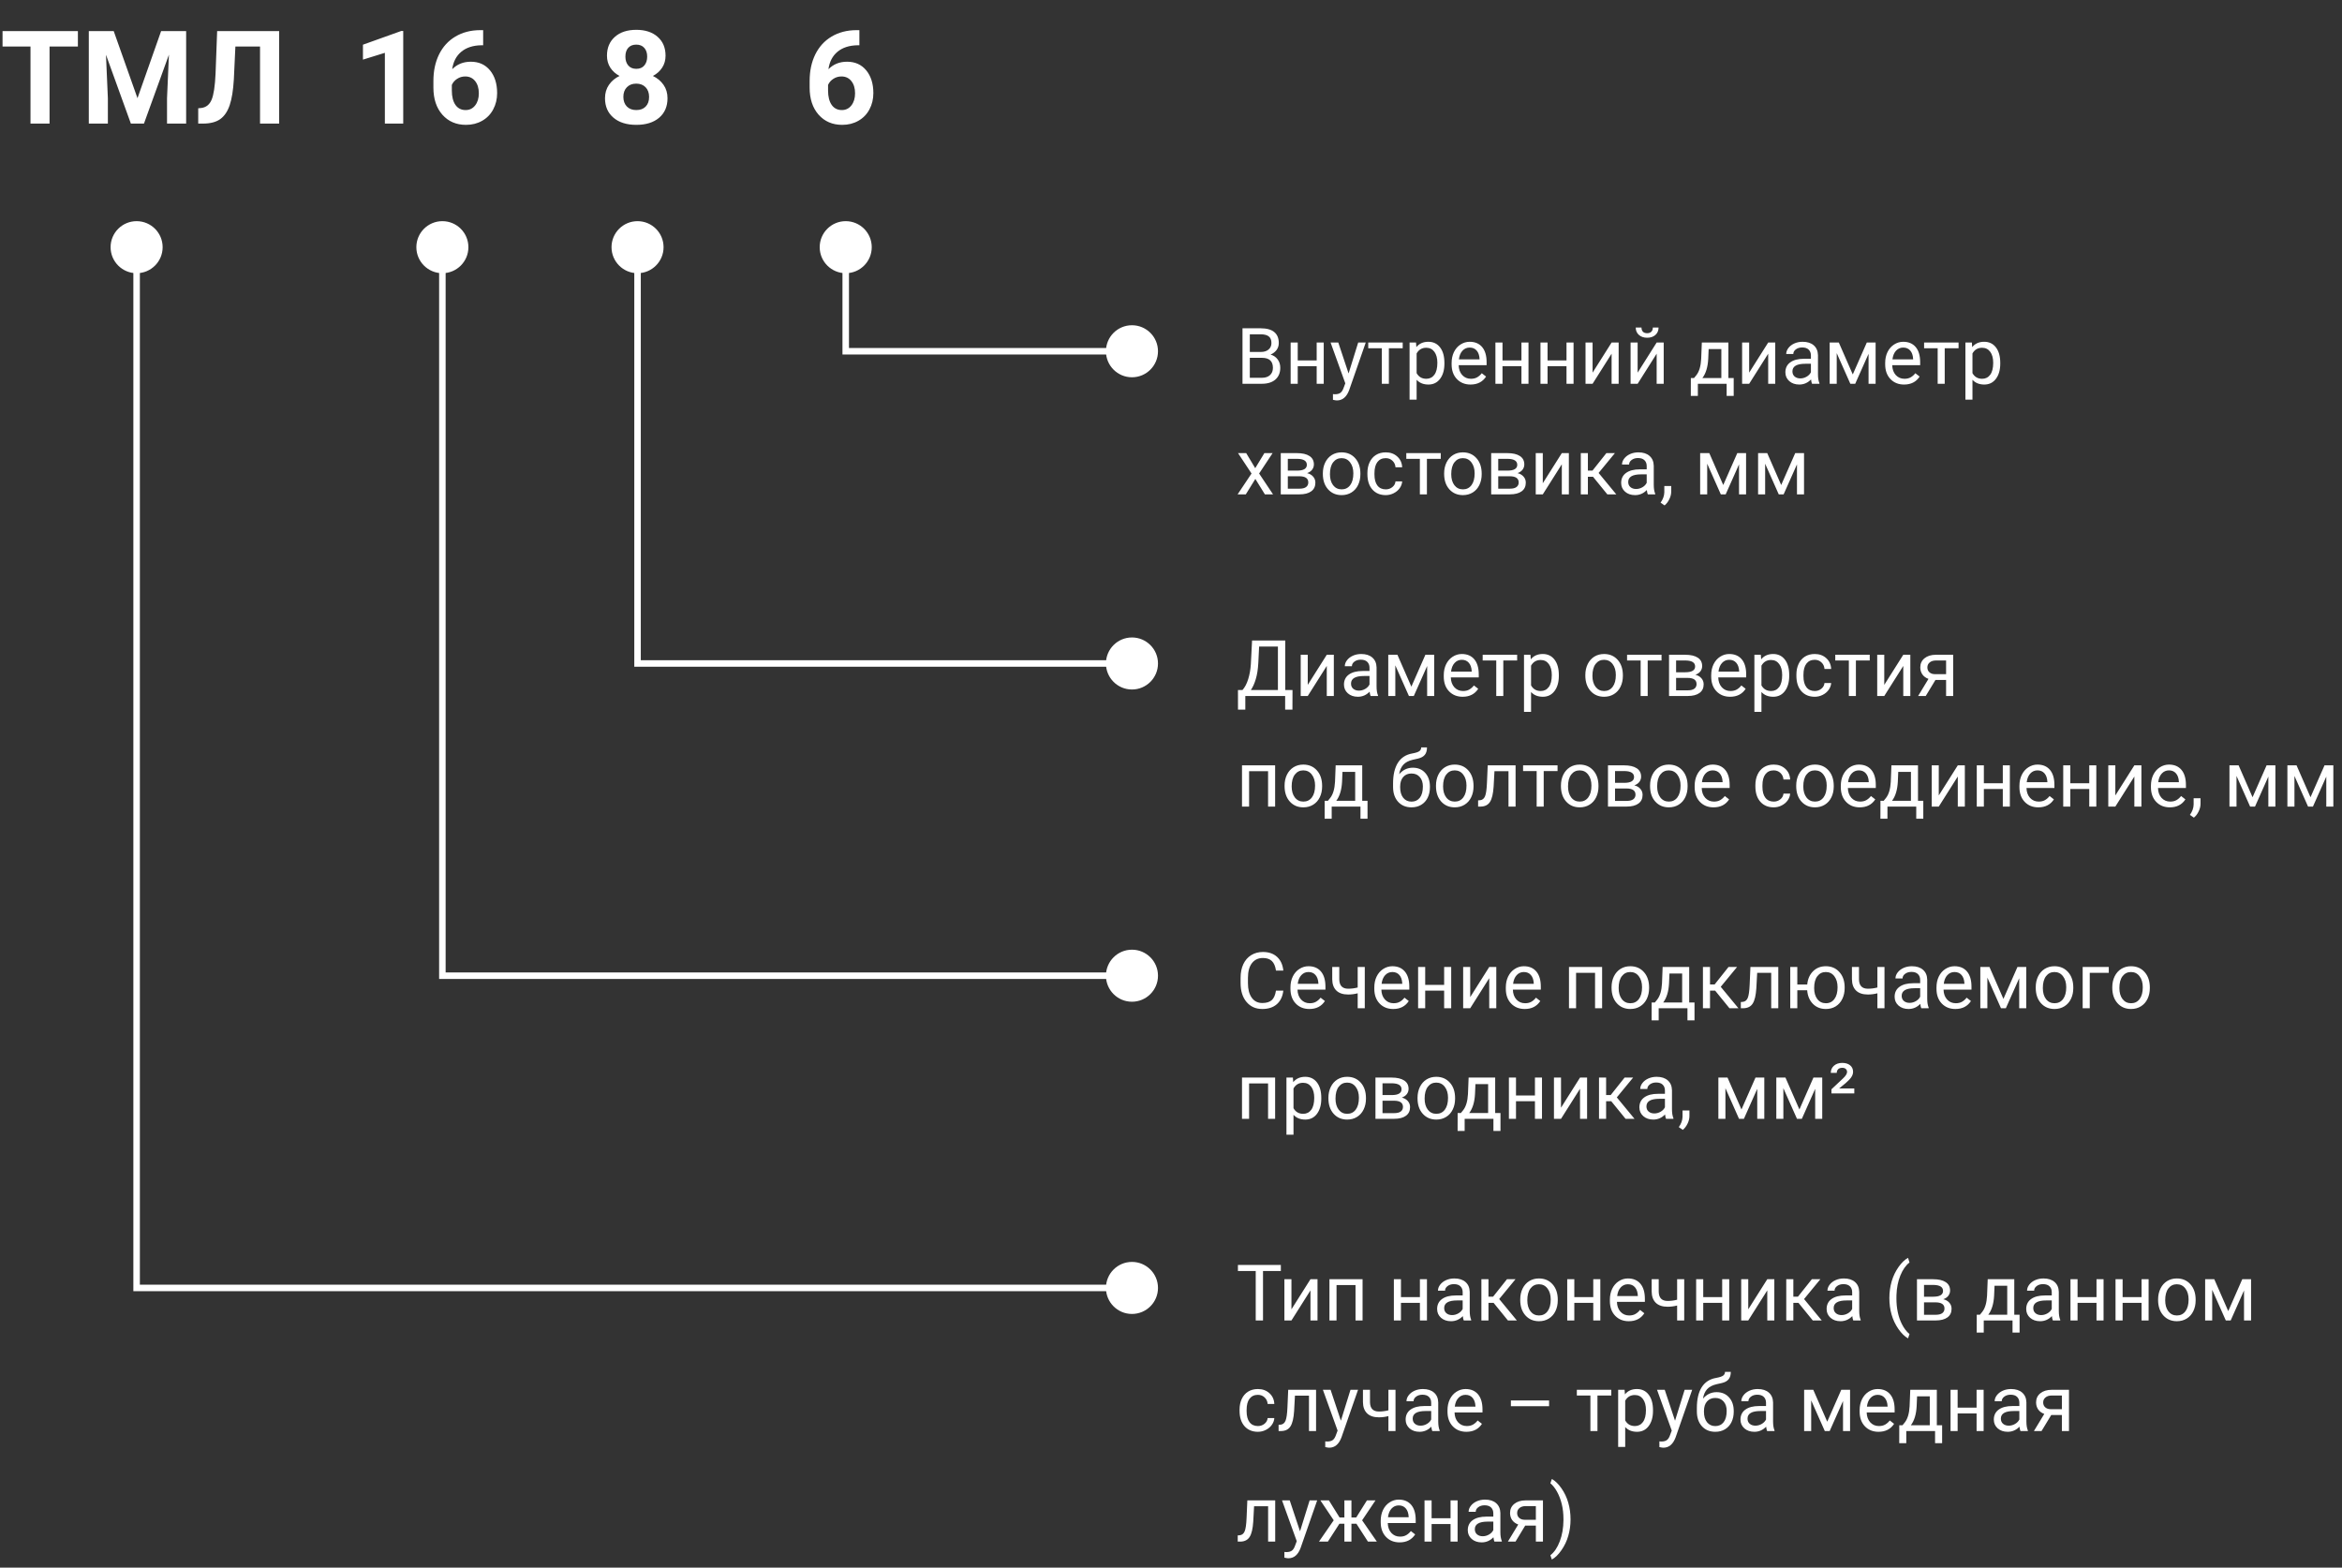 <svg width="360" height="241" viewBox="0 0 360 241" fill="none" xmlns="http://www.w3.org/2000/svg">
<rect x="0" y="0" width="360" height="241" fill="#333333" stroke="none"/>
<path d="M190.99 59V50.469H193.779C194.705 50.469 195.4 50.66 195.865 51.043C196.334 51.426 196.568 51.992 196.568 52.742C196.568 53.141 196.455 53.494 196.229 53.803C196.002 54.107 195.693 54.344 195.303 54.512C195.764 54.641 196.127 54.887 196.393 55.25C196.662 55.609 196.797 56.039 196.797 56.539C196.797 57.305 196.549 57.906 196.053 58.344C195.557 58.781 194.855 59 193.949 59H190.99ZM192.115 55.01V58.08H193.973C194.496 58.08 194.908 57.945 195.209 57.676C195.514 57.402 195.666 57.027 195.666 56.551C195.666 55.523 195.107 55.01 193.99 55.01H192.115ZM192.115 54.107H193.814C194.307 54.107 194.699 53.984 194.992 53.738C195.289 53.492 195.438 53.158 195.438 52.736C195.438 52.268 195.301 51.928 195.027 51.717C194.754 51.502 194.338 51.395 193.779 51.395H192.115V54.107ZM203.477 59H202.393V56.293H199.48V59H198.391V52.66H199.48V55.408H202.393V52.66H203.477V59ZM207.297 57.412L208.773 52.66H209.934L207.385 59.978C206.99 61.033 206.363 61.56 205.504 61.56L205.299 61.543L204.895 61.467V60.588L205.188 60.611C205.555 60.611 205.84 60.537 206.043 60.389C206.25 60.24 206.42 59.969 206.553 59.574L206.793 58.93L204.531 52.66H205.715L207.297 57.412ZM215.617 53.539H213.49V59H212.406V53.539H210.32V52.66H215.617V53.539ZM222.027 55.9C222.027 56.865 221.807 57.643 221.365 58.232C220.924 58.822 220.326 59.117 219.572 59.117C218.803 59.117 218.197 58.873 217.756 58.385V61.438H216.672V52.66H217.662L217.715 53.363C218.156 52.816 218.77 52.543 219.555 52.543C220.316 52.543 220.918 52.83 221.359 53.404C221.805 53.978 222.027 54.777 222.027 55.801V55.9ZM220.943 55.777C220.943 55.062 220.791 54.498 220.486 54.084C220.182 53.67 219.764 53.463 219.232 53.463C218.576 53.463 218.084 53.754 217.756 54.336V57.365C218.08 57.943 218.576 58.232 219.244 58.232C219.764 58.232 220.176 58.027 220.48 57.617C220.789 57.203 220.943 56.59 220.943 55.777ZM226.041 59.117C225.182 59.117 224.482 58.836 223.943 58.273C223.404 57.707 223.135 56.951 223.135 56.006V55.807C223.135 55.178 223.254 54.617 223.492 54.125C223.734 53.629 224.07 53.242 224.5 52.965C224.934 52.684 225.402 52.543 225.906 52.543C226.73 52.543 227.371 52.815 227.828 53.357C228.285 53.9 228.514 54.678 228.514 55.69V56.141H224.219C224.234 56.766 224.416 57.272 224.764 57.658C225.115 58.041 225.561 58.232 226.1 58.232C226.482 58.232 226.807 58.154 227.072 57.998C227.338 57.842 227.57 57.635 227.77 57.377L228.432 57.893C227.9 58.709 227.104 59.117 226.041 59.117ZM225.906 53.434C225.469 53.434 225.102 53.594 224.805 53.914C224.508 54.23 224.324 54.676 224.254 55.25H227.43V55.168C227.398 54.617 227.25 54.191 226.984 53.891C226.719 53.586 226.359 53.434 225.906 53.434ZM234.953 59H233.869V56.293H230.957V59H229.867V52.66H230.957V55.408H233.869V52.66H234.953V59ZM241.879 59H240.795V56.293H237.883V59H236.793V52.66H237.883V55.408H240.795V52.66H241.879V59ZM247.727 52.66H248.811V59H247.727V54.377L244.803 59H243.719V52.66H244.803V57.289L247.727 52.66ZM254.652 52.66H255.736V59H254.652V54.377L251.729 59H250.645V52.66H251.729V57.289L254.652 52.66ZM254.945 50.352C254.945 50.824 254.783 51.205 254.459 51.494C254.139 51.779 253.717 51.922 253.193 51.922C252.67 51.922 252.246 51.777 251.922 51.488C251.598 51.199 251.436 50.82 251.436 50.352H252.32C252.32 50.625 252.395 50.84 252.543 50.996C252.691 51.148 252.908 51.225 253.193 51.225C253.467 51.225 253.68 51.148 253.832 50.996C253.988 50.844 254.066 50.629 254.066 50.352H254.945ZM260.4 58.115L260.775 57.652C261.197 57.105 261.438 56.285 261.496 55.191L261.596 52.66H265.68V58.115H266.494V60.863H265.41V59H260.986V60.863H259.902L259.908 58.115H260.4ZM261.684 58.115H264.596V53.662H262.645L262.58 55.174C262.514 56.435 262.215 57.416 261.684 58.115ZM271.797 52.66H272.881V59H271.797V54.377L268.873 59H267.789V52.66H268.873V57.289L271.797 52.66ZM278.535 59C278.473 58.875 278.422 58.652 278.383 58.332C277.879 58.855 277.277 59.117 276.578 59.117C275.953 59.117 275.439 58.941 275.037 58.59C274.639 58.234 274.439 57.785 274.439 57.242C274.439 56.582 274.689 56.07 275.189 55.707C275.693 55.34 276.4 55.156 277.311 55.156H278.365V54.658C278.365 54.279 278.252 53.978 278.025 53.756C277.799 53.529 277.465 53.416 277.023 53.416C276.637 53.416 276.312 53.514 276.051 53.709C275.789 53.904 275.658 54.141 275.658 54.418H274.568C274.568 54.102 274.68 53.797 274.902 53.504C275.129 53.207 275.434 52.973 275.816 52.801C276.203 52.629 276.627 52.543 277.088 52.543C277.818 52.543 278.391 52.727 278.805 53.094C279.219 53.457 279.434 53.959 279.449 54.6V57.518C279.449 58.1 279.523 58.562 279.672 58.906V59H278.535ZM276.736 58.174C277.076 58.174 277.398 58.086 277.703 57.91C278.008 57.734 278.229 57.506 278.365 57.225V55.924H277.516C276.188 55.924 275.523 56.312 275.523 57.09C275.523 57.43 275.637 57.695 275.863 57.887C276.09 58.078 276.381 58.174 276.736 58.174ZM284.799 57.565L286.955 52.66H288.309V59H287.225V54.389L285.174 59H284.424L282.332 54.289V59H281.248V52.66H282.654L284.799 57.565ZM292.686 59.117C291.826 59.117 291.127 58.836 290.588 58.273C290.049 57.707 289.779 56.951 289.779 56.006V55.807C289.779 55.178 289.898 54.617 290.137 54.125C290.379 53.629 290.715 53.242 291.145 52.965C291.578 52.684 292.047 52.543 292.551 52.543C293.375 52.543 294.016 52.815 294.473 53.357C294.93 53.9 295.158 54.678 295.158 55.69V56.141H290.863C290.879 56.766 291.061 57.272 291.408 57.658C291.76 58.041 292.205 58.232 292.744 58.232C293.127 58.232 293.451 58.154 293.717 57.998C293.982 57.842 294.215 57.635 294.414 57.377L295.076 57.893C294.545 58.709 293.748 59.117 292.686 59.117ZM292.551 53.434C292.113 53.434 291.746 53.594 291.449 53.914C291.152 54.23 290.969 54.676 290.898 55.25H294.074V55.168C294.043 54.617 293.895 54.191 293.629 53.891C293.363 53.586 293.004 53.434 292.551 53.434ZM301.059 53.539H298.932V59H297.848V53.539H295.762V52.66H301.059V53.539ZM307.469 55.9C307.469 56.865 307.248 57.643 306.807 58.232C306.365 58.822 305.768 59.117 305.014 59.117C304.244 59.117 303.639 58.873 303.197 58.385V61.438H302.113V52.66H303.104L303.156 53.363C303.598 52.816 304.211 52.543 304.996 52.543C305.758 52.543 306.359 52.83 306.801 53.404C307.246 53.978 307.469 54.777 307.469 55.801V55.9ZM306.385 55.777C306.385 55.062 306.232 54.498 305.928 54.084C305.623 53.67 305.205 53.463 304.674 53.463C304.018 53.463 303.525 53.754 303.197 54.336V57.365C303.521 57.943 304.018 58.232 304.686 58.232C305.205 58.232 305.617 58.027 305.922 57.617C306.23 57.203 306.385 56.59 306.385 55.777ZM192.947 71.975L194.354 69.66H195.619L193.545 72.795L195.684 76H194.43L192.965 73.627L191.5 76H190.24L192.379 72.795L190.305 69.66H191.559L192.947 71.975ZM196.873 76V69.66H199.346C200.189 69.66 200.836 69.809 201.285 70.106C201.738 70.398 201.965 70.83 201.965 71.4C201.965 71.693 201.877 71.959 201.701 72.197C201.525 72.432 201.266 72.611 200.922 72.736C201.305 72.826 201.611 73.002 201.842 73.264C202.076 73.525 202.193 73.838 202.193 74.201C202.193 74.783 201.979 75.228 201.549 75.537C201.123 75.846 200.52 76 199.738 76H196.873ZM197.957 73.217V75.127H199.75C200.203 75.127 200.541 75.043 200.764 74.875C200.99 74.707 201.104 74.471 201.104 74.166C201.104 73.533 200.639 73.217 199.709 73.217H197.957ZM197.957 72.35H199.357C200.373 72.35 200.881 72.053 200.881 71.459C200.881 70.865 200.4 70.559 199.439 70.539H197.957V72.35ZM203.342 72.772C203.342 72.15 203.463 71.592 203.705 71.096C203.951 70.6 204.291 70.217 204.725 69.947C205.162 69.678 205.66 69.543 206.219 69.543C207.082 69.543 207.779 69.842 208.311 70.439C208.846 71.037 209.113 71.832 209.113 72.824V72.9C209.113 73.518 208.994 74.072 208.756 74.564C208.521 75.053 208.184 75.434 207.742 75.707C207.305 75.981 206.801 76.117 206.23 76.117C205.371 76.117 204.674 75.818 204.139 75.221C203.607 74.623 203.342 73.832 203.342 72.848V72.772ZM204.432 72.9C204.432 73.603 204.594 74.168 204.918 74.594C205.246 75.019 205.684 75.232 206.23 75.232C206.781 75.232 207.219 75.018 207.543 74.588C207.867 74.154 208.029 73.549 208.029 72.772C208.029 72.076 207.863 71.514 207.531 71.084C207.203 70.65 206.766 70.434 206.219 70.434C205.684 70.434 205.252 70.647 204.924 71.072C204.596 71.498 204.432 72.107 204.432 72.9ZM213.016 75.232C213.402 75.232 213.74 75.115 214.029 74.881C214.318 74.647 214.479 74.353 214.51 74.002H215.535C215.516 74.365 215.391 74.711 215.16 75.039C214.93 75.367 214.621 75.629 214.234 75.824C213.852 76.019 213.445 76.117 213.016 76.117C212.152 76.117 211.465 75.83 210.953 75.256C210.445 74.678 210.191 73.889 210.191 72.889V72.707C210.191 72.09 210.305 71.541 210.531 71.061C210.758 70.58 211.082 70.207 211.504 69.941C211.93 69.676 212.432 69.543 213.01 69.543C213.721 69.543 214.311 69.756 214.779 70.182C215.252 70.607 215.504 71.16 215.535 71.84H214.51C214.479 71.43 214.322 71.094 214.041 70.832C213.764 70.566 213.42 70.434 213.01 70.434C212.459 70.434 212.031 70.633 211.727 71.031C211.426 71.426 211.275 71.998 211.275 72.748V72.953C211.275 73.684 211.426 74.246 211.727 74.641C212.027 75.035 212.457 75.232 213.016 75.232ZM221.465 70.539H219.338V76H218.254V70.539H216.168V69.66H221.465V70.539ZM221.986 72.772C221.986 72.15 222.107 71.592 222.35 71.096C222.596 70.6 222.936 70.217 223.369 69.947C223.807 69.678 224.305 69.543 224.863 69.543C225.727 69.543 226.424 69.842 226.955 70.439C227.49 71.037 227.758 71.832 227.758 72.824V72.9C227.758 73.518 227.639 74.072 227.4 74.564C227.166 75.053 226.828 75.434 226.387 75.707C225.949 75.981 225.445 76.117 224.875 76.117C224.016 76.117 223.318 75.818 222.783 75.221C222.252 74.623 221.986 73.832 221.986 72.848V72.772ZM223.076 72.9C223.076 73.603 223.238 74.168 223.562 74.594C223.891 75.019 224.328 75.232 224.875 75.232C225.426 75.232 225.863 75.018 226.188 74.588C226.512 74.154 226.674 73.549 226.674 72.772C226.674 72.076 226.508 71.514 226.176 71.084C225.848 70.65 225.41 70.434 224.863 70.434C224.328 70.434 223.896 70.647 223.568 71.072C223.24 71.498 223.076 72.107 223.076 72.9ZM229.217 76V69.66H231.689C232.533 69.66 233.18 69.809 233.629 70.106C234.082 70.398 234.309 70.83 234.309 71.4C234.309 71.693 234.221 71.959 234.045 72.197C233.869 72.432 233.609 72.611 233.266 72.736C233.648 72.826 233.955 73.002 234.186 73.264C234.42 73.525 234.537 73.838 234.537 74.201C234.537 74.783 234.322 75.228 233.893 75.537C233.467 75.846 232.863 76 232.082 76H229.217ZM230.301 73.217V75.127H232.094C232.547 75.127 232.885 75.043 233.107 74.875C233.334 74.707 233.447 74.471 233.447 74.166C233.447 73.533 232.982 73.217 232.053 73.217H230.301ZM230.301 72.35H231.701C232.717 72.35 233.225 72.053 233.225 71.459C233.225 70.865 232.744 70.559 231.783 70.539H230.301V72.35ZM240.074 69.66H241.158V76H240.074V71.377L237.15 76H236.066V69.66H237.15V74.289L240.074 69.66ZM244.873 73.299H244.082V76H242.992V69.66H244.082V72.344H244.791L246.924 69.66H248.236L245.729 72.707L248.447 76H247.07L244.873 73.299ZM253.293 76C253.23 75.875 253.18 75.652 253.141 75.332C252.637 75.856 252.035 76.117 251.336 76.117C250.711 76.117 250.197 75.941 249.795 75.59C249.396 75.234 249.197 74.785 249.197 74.242C249.197 73.582 249.447 73.07 249.947 72.707C250.451 72.34 251.158 72.156 252.068 72.156H253.123V71.658C253.123 71.279 253.01 70.978 252.783 70.756C252.557 70.529 252.223 70.416 251.781 70.416C251.395 70.416 251.07 70.514 250.809 70.709C250.547 70.904 250.416 71.141 250.416 71.418H249.326C249.326 71.102 249.438 70.797 249.66 70.504C249.887 70.207 250.191 69.973 250.574 69.801C250.961 69.629 251.385 69.543 251.846 69.543C252.576 69.543 253.148 69.727 253.562 70.094C253.977 70.457 254.191 70.959 254.207 71.6V74.518C254.207 75.1 254.281 75.562 254.43 75.906V76H253.293ZM251.494 75.174C251.834 75.174 252.156 75.086 252.461 74.91C252.766 74.734 252.986 74.506 253.123 74.225V72.924H252.273C250.945 72.924 250.281 73.312 250.281 74.09C250.281 74.43 250.395 74.695 250.621 74.887C250.848 75.078 251.139 75.174 251.494 75.174ZM255.871 77.699L255.256 77.277C255.623 76.766 255.814 76.238 255.83 75.695V74.717H256.891V75.566C256.891 75.961 256.793 76.356 256.598 76.75C256.406 77.144 256.164 77.461 255.871 77.699ZM264.889 74.564L267.045 69.66H268.398V76H267.314V71.389L265.264 76H264.514L262.422 71.289V76H261.338V69.66H262.744L264.889 74.564ZM273.795 74.564L275.951 69.66H277.305V76H276.221V71.389L274.17 76H273.42L271.328 71.289V76H270.244V69.66H271.65L273.795 74.564Z" fill="white"/>
<path d="M198.666 109.092H197.547V107H191.424V109.098H190.299L190.293 106.08H190.99C191.357 105.666 191.648 105.111 191.863 104.416C192.082 103.717 192.219 102.951 192.273 102.119L192.461 98.469H197.564V106.08H198.678L198.666 109.092ZM192.273 106.08H196.434V99.394H193.545L193.422 101.902C193.371 102.883 193.24 103.719 193.029 104.41C192.822 105.102 192.57 105.658 192.273 106.08ZM203.945 100.66H205.029V107H203.945V102.377L201.021 107H199.938V100.66H201.021V105.289L203.945 100.66ZM210.684 107C210.621 106.875 210.57 106.652 210.531 106.332C210.027 106.855 209.426 107.117 208.727 107.117C208.102 107.117 207.588 106.941 207.186 106.59C206.787 106.234 206.588 105.785 206.588 105.242C206.588 104.582 206.838 104.07 207.338 103.707C207.842 103.34 208.549 103.156 209.459 103.156H210.514V102.658C210.514 102.279 210.4 101.979 210.174 101.756C209.947 101.529 209.613 101.416 209.172 101.416C208.785 101.416 208.461 101.514 208.199 101.709C207.938 101.904 207.807 102.141 207.807 102.418H206.717C206.717 102.102 206.828 101.797 207.051 101.504C207.277 101.207 207.582 100.973 207.965 100.801C208.352 100.629 208.775 100.543 209.236 100.543C209.967 100.543 210.539 100.727 210.953 101.094C211.367 101.457 211.582 101.959 211.598 102.6V105.518C211.598 106.1 211.672 106.562 211.82 106.906V107H210.684ZM208.885 106.174C209.225 106.174 209.547 106.086 209.852 105.91C210.156 105.734 210.377 105.506 210.514 105.225V103.924H209.664C208.336 103.924 207.672 104.312 207.672 105.09C207.672 105.43 207.785 105.695 208.012 105.887C208.238 106.078 208.529 106.174 208.885 106.174ZM216.947 105.564L219.104 100.66H220.457V107H219.373V102.389L217.322 107H216.572L214.48 102.289V107H213.396V100.66H214.803L216.947 105.564ZM224.834 107.117C223.975 107.117 223.275 106.836 222.736 106.273C222.197 105.707 221.928 104.951 221.928 104.006V103.807C221.928 103.178 222.047 102.617 222.285 102.125C222.527 101.629 222.863 101.242 223.293 100.965C223.727 100.684 224.195 100.543 224.699 100.543C225.523 100.543 226.164 100.814 226.621 101.357C227.078 101.9 227.307 102.678 227.307 103.689V104.141H223.012C223.027 104.766 223.209 105.271 223.557 105.658C223.908 106.041 224.354 106.232 224.893 106.232C225.275 106.232 225.6 106.154 225.865 105.998C226.131 105.842 226.363 105.635 226.562 105.377L227.225 105.893C226.693 106.709 225.896 107.117 224.834 107.117ZM224.699 101.434C224.262 101.434 223.895 101.594 223.598 101.914C223.301 102.23 223.117 102.676 223.047 103.25H226.223V103.168C226.191 102.617 226.043 102.191 225.777 101.891C225.512 101.586 225.152 101.434 224.699 101.434ZM233.207 101.539H231.08V107H229.996V101.539H227.91V100.66H233.207V101.539ZM239.617 103.9C239.617 104.865 239.396 105.643 238.955 106.232C238.514 106.822 237.916 107.117 237.162 107.117C236.393 107.117 235.787 106.873 235.346 106.385V109.438H234.262V100.66H235.252L235.305 101.363C235.746 100.816 236.359 100.543 237.145 100.543C237.906 100.543 238.508 100.83 238.949 101.404C239.395 101.979 239.617 102.777 239.617 103.801V103.9ZM238.533 103.777C238.533 103.062 238.381 102.498 238.076 102.084C237.771 101.67 237.354 101.463 236.822 101.463C236.166 101.463 235.674 101.754 235.346 102.336V105.365C235.67 105.943 236.166 106.232 236.834 106.232C237.354 106.232 237.766 106.027 238.07 105.617C238.379 105.203 238.533 104.59 238.533 103.777ZM243.689 103.771C243.689 103.15 243.811 102.592 244.053 102.096C244.299 101.6 244.639 101.217 245.072 100.947C245.51 100.678 246.008 100.543 246.566 100.543C247.43 100.543 248.127 100.842 248.658 101.439C249.193 102.037 249.461 102.832 249.461 103.824V103.9C249.461 104.518 249.342 105.072 249.104 105.564C248.869 106.053 248.531 106.434 248.09 106.707C247.652 106.98 247.148 107.117 246.578 107.117C245.719 107.117 245.021 106.818 244.486 106.221C243.955 105.623 243.689 104.832 243.689 103.848V103.771ZM244.779 103.9C244.779 104.604 244.941 105.168 245.266 105.594C245.594 106.02 246.031 106.232 246.578 106.232C247.129 106.232 247.566 106.018 247.891 105.588C248.215 105.154 248.377 104.549 248.377 103.771C248.377 103.076 248.211 102.514 247.879 102.084C247.551 101.65 247.113 101.434 246.566 101.434C246.031 101.434 245.6 101.646 245.271 102.072C244.943 102.498 244.779 103.107 244.779 103.9ZM255.402 101.539H253.275V107H252.191V101.539H250.105V100.66H255.402V101.539ZM256.557 107V100.66H259.029C259.873 100.66 260.52 100.809 260.969 101.105C261.422 101.398 261.648 101.83 261.648 102.4C261.648 102.693 261.561 102.959 261.385 103.197C261.209 103.432 260.949 103.611 260.605 103.736C260.988 103.826 261.295 104.002 261.525 104.264C261.76 104.525 261.877 104.838 261.877 105.201C261.877 105.783 261.662 106.229 261.232 106.537C260.807 106.846 260.203 107 259.422 107H256.557ZM257.641 104.217V106.127H259.434C259.887 106.127 260.225 106.043 260.447 105.875C260.674 105.707 260.787 105.471 260.787 105.166C260.787 104.533 260.322 104.217 259.393 104.217H257.641ZM257.641 103.35H259.041C260.057 103.35 260.564 103.053 260.564 102.459C260.564 101.865 260.084 101.559 259.123 101.539H257.641V103.35ZM265.943 107.117C265.084 107.117 264.385 106.836 263.846 106.273C263.307 105.707 263.037 104.951 263.037 104.006V103.807C263.037 103.178 263.156 102.617 263.395 102.125C263.637 101.629 263.973 101.242 264.402 100.965C264.836 100.684 265.305 100.543 265.809 100.543C266.633 100.543 267.273 100.814 267.73 101.357C268.188 101.9 268.416 102.678 268.416 103.689V104.141H264.121C264.137 104.766 264.318 105.271 264.666 105.658C265.018 106.041 265.463 106.232 266.002 106.232C266.385 106.232 266.709 106.154 266.975 105.998C267.24 105.842 267.473 105.635 267.672 105.377L268.334 105.893C267.803 106.709 267.006 107.117 265.943 107.117ZM265.809 101.434C265.371 101.434 265.004 101.594 264.707 101.914C264.41 102.23 264.227 102.676 264.156 103.25H267.332V103.168C267.301 102.617 267.152 102.191 266.887 101.891C266.621 101.586 266.262 101.434 265.809 101.434ZM275.031 103.9C275.031 104.865 274.811 105.643 274.369 106.232C273.928 106.822 273.33 107.117 272.576 107.117C271.807 107.117 271.201 106.873 270.76 106.385V109.438H269.676V100.66H270.666L270.719 101.363C271.16 100.816 271.773 100.543 272.559 100.543C273.32 100.543 273.922 100.83 274.363 101.404C274.809 101.979 275.031 102.777 275.031 103.801V103.9ZM273.947 103.777C273.947 103.062 273.795 102.498 273.49 102.084C273.186 101.67 272.768 101.463 272.236 101.463C271.58 101.463 271.088 101.754 270.76 102.336V105.365C271.084 105.943 271.58 106.232 272.248 106.232C272.768 106.232 273.18 106.027 273.484 105.617C273.793 105.203 273.947 104.59 273.947 103.777ZM278.957 106.232C279.344 106.232 279.682 106.115 279.971 105.881C280.26 105.646 280.42 105.354 280.451 105.002H281.477C281.457 105.365 281.332 105.711 281.102 106.039C280.871 106.367 280.562 106.629 280.176 106.824C279.793 107.02 279.387 107.117 278.957 107.117C278.094 107.117 277.406 106.83 276.895 106.256C276.387 105.678 276.133 104.889 276.133 103.889V103.707C276.133 103.09 276.246 102.541 276.473 102.061C276.699 101.58 277.023 101.207 277.445 100.941C277.871 100.676 278.373 100.543 278.951 100.543C279.662 100.543 280.252 100.756 280.721 101.182C281.193 101.607 281.445 102.16 281.477 102.84H280.451C280.42 102.43 280.264 102.094 279.982 101.832C279.705 101.566 279.361 101.434 278.951 101.434C278.4 101.434 277.973 101.633 277.668 102.031C277.367 102.426 277.217 102.998 277.217 103.748V103.953C277.217 104.684 277.367 105.246 277.668 105.641C277.969 106.035 278.398 106.232 278.957 106.232ZM287.406 101.539H285.279V107H284.195V101.539H282.109V100.66H287.406V101.539ZM292.562 100.66H293.646V107H292.562V102.377L289.639 107H288.555V100.66H289.639V105.289L292.562 100.66ZM300.232 100.66V107H299.143V104.533H297.508L296.014 107H294.842L296.436 104.369C296.029 104.221 295.717 103.992 295.498 103.684C295.283 103.371 295.176 103.008 295.176 102.594C295.176 102.016 295.393 101.551 295.826 101.199C296.26 100.844 296.84 100.664 297.566 100.66H300.232ZM296.266 102.605C296.266 102.914 296.371 103.164 296.582 103.355C296.793 103.543 297.072 103.639 297.42 103.643H299.143V101.539H297.584C297.182 101.539 296.861 101.639 296.623 101.838C296.385 102.033 296.266 102.289 296.266 102.605ZM196.006 124H194.922V118.557H192.004V124H190.914V117.66H196.006V124ZM197.459 120.771C197.459 120.15 197.58 119.592 197.822 119.096C198.068 118.6 198.408 118.217 198.842 117.947C199.279 117.678 199.777 117.543 200.336 117.543C201.199 117.543 201.896 117.842 202.428 118.439C202.963 119.037 203.23 119.832 203.23 120.824V120.9C203.23 121.518 203.111 122.072 202.873 122.564C202.639 123.053 202.301 123.434 201.859 123.707C201.422 123.98 200.918 124.117 200.348 124.117C199.488 124.117 198.791 123.818 198.256 123.221C197.725 122.623 197.459 121.832 197.459 120.848V120.771ZM198.549 120.9C198.549 121.604 198.711 122.168 199.035 122.594C199.363 123.02 199.801 123.232 200.348 123.232C200.898 123.232 201.336 123.018 201.66 122.588C201.984 122.154 202.146 121.549 202.146 120.771C202.146 120.076 201.98 119.514 201.648 119.084C201.32 118.65 200.883 118.434 200.336 118.434C199.801 118.434 199.369 118.646 199.041 119.072C198.713 119.498 198.549 120.107 198.549 120.9ZM204.115 123.115L204.49 122.652C204.912 122.105 205.152 121.285 205.211 120.191L205.311 117.66H209.395V123.115H210.209V125.863H209.125V124H204.701V125.863H203.617L203.623 123.115H204.115ZM205.398 123.115H208.311V118.662H206.359L206.295 120.174C206.229 121.436 205.93 122.416 205.398 123.115ZM217.17 118.023C217.967 118.023 218.604 118.291 219.08 118.826C219.561 119.357 219.801 120.059 219.801 120.93V121.029C219.801 121.627 219.686 122.162 219.455 122.635C219.225 123.104 218.893 123.469 218.459 123.73C218.029 123.988 217.533 124.117 216.971 124.117C216.119 124.117 215.434 123.834 214.914 123.268C214.395 122.697 214.135 121.934 214.135 120.977V120.449C214.135 119.117 214.381 118.059 214.873 117.273C215.369 116.488 216.1 116.01 217.064 115.838C217.611 115.74 217.98 115.621 218.172 115.48C218.363 115.34 218.459 115.146 218.459 114.9H219.35C219.35 115.389 219.238 115.77 219.016 116.043C218.797 116.316 218.445 116.51 217.961 116.623L217.152 116.805C216.508 116.957 216.023 117.215 215.699 117.578C215.379 117.938 215.17 118.418 215.072 119.02C215.646 118.355 216.346 118.023 217.17 118.023ZM216.959 118.914C216.428 118.914 216.006 119.094 215.693 119.453C215.381 119.809 215.225 120.303 215.225 120.936V121.029C215.225 121.709 215.381 122.248 215.693 122.646C216.01 123.041 216.436 123.238 216.971 123.238C217.51 123.238 217.936 123.039 218.248 122.641C218.561 122.242 218.717 121.66 218.717 120.895C218.717 120.297 218.559 119.818 218.242 119.459C217.93 119.096 217.502 118.914 216.959 118.914ZM220.732 120.771C220.732 120.15 220.854 119.592 221.096 119.096C221.342 118.6 221.682 118.217 222.115 117.947C222.553 117.678 223.051 117.543 223.609 117.543C224.473 117.543 225.17 117.842 225.701 118.439C226.236 119.037 226.504 119.832 226.504 120.824V120.9C226.504 121.518 226.385 122.072 226.146 122.564C225.912 123.053 225.574 123.434 225.133 123.707C224.695 123.98 224.191 124.117 223.621 124.117C222.762 124.117 222.064 123.818 221.529 123.221C220.998 122.623 220.732 121.832 220.732 120.848V120.771ZM221.822 120.9C221.822 121.604 221.984 122.168 222.309 122.594C222.637 123.02 223.074 123.232 223.621 123.232C224.172 123.232 224.609 123.018 224.934 122.588C225.258 122.154 225.42 121.549 225.42 120.771C225.42 120.076 225.254 119.514 224.922 119.084C224.594 118.65 224.156 118.434 223.609 118.434C223.074 118.434 222.643 118.646 222.314 119.072C221.986 119.498 221.822 120.107 221.822 120.9ZM232.967 117.66V124H231.877V118.557H229.721L229.592 120.93C229.521 122.02 229.338 122.799 229.041 123.268C228.748 123.736 228.281 123.98 227.641 124H227.207V123.045L227.518 123.021C227.869 122.982 228.121 122.779 228.273 122.412C228.426 122.045 228.523 121.365 228.566 120.373L228.684 117.66H232.967ZM239.418 118.539H237.291V124H236.207V118.539H234.121V117.66H239.418V118.539ZM239.939 120.771C239.939 120.15 240.061 119.592 240.303 119.096C240.549 118.6 240.889 118.217 241.322 117.947C241.76 117.678 242.258 117.543 242.816 117.543C243.68 117.543 244.377 117.842 244.908 118.439C245.443 119.037 245.711 119.832 245.711 120.824V120.9C245.711 121.518 245.592 122.072 245.354 122.564C245.119 123.053 244.781 123.434 244.34 123.707C243.902 123.98 243.398 124.117 242.828 124.117C241.969 124.117 241.271 123.818 240.736 123.221C240.205 122.623 239.939 121.832 239.939 120.848V120.771ZM241.029 120.9C241.029 121.604 241.191 122.168 241.516 122.594C241.844 123.02 242.281 123.232 242.828 123.232C243.379 123.232 243.816 123.018 244.141 122.588C244.465 122.154 244.627 121.549 244.627 120.771C244.627 120.076 244.461 119.514 244.129 119.084C243.801 118.65 243.363 118.434 242.816 118.434C242.281 118.434 241.85 118.646 241.521 119.072C241.193 119.498 241.029 120.107 241.029 120.9ZM247.17 124V117.66H249.643C250.486 117.66 251.133 117.809 251.582 118.105C252.035 118.398 252.262 118.83 252.262 119.4C252.262 119.693 252.174 119.959 251.998 120.197C251.822 120.432 251.562 120.611 251.219 120.736C251.602 120.826 251.908 121.002 252.139 121.264C252.373 121.525 252.49 121.838 252.49 122.201C252.49 122.783 252.275 123.229 251.846 123.537C251.42 123.846 250.816 124 250.035 124H247.17ZM248.254 121.217V123.127H250.047C250.5 123.127 250.838 123.043 251.061 122.875C251.287 122.707 251.4 122.471 251.4 122.166C251.4 121.533 250.936 121.217 250.006 121.217H248.254ZM248.254 120.35H249.654C250.67 120.35 251.178 120.053 251.178 119.459C251.178 118.865 250.697 118.559 249.736 118.539H248.254V120.35ZM253.639 120.771C253.639 120.15 253.76 119.592 254.002 119.096C254.248 118.6 254.588 118.217 255.021 117.947C255.459 117.678 255.957 117.543 256.516 117.543C257.379 117.543 258.076 117.842 258.607 118.439C259.143 119.037 259.41 119.832 259.41 120.824V120.9C259.41 121.518 259.291 122.072 259.053 122.564C258.818 123.053 258.48 123.434 258.039 123.707C257.602 123.98 257.098 124.117 256.527 124.117C255.668 124.117 254.971 123.818 254.436 123.221C253.904 122.623 253.639 121.832 253.639 120.848V120.771ZM254.729 120.9C254.729 121.604 254.891 122.168 255.215 122.594C255.543 123.02 255.98 123.232 256.527 123.232C257.078 123.232 257.516 123.018 257.84 122.588C258.164 122.154 258.326 121.549 258.326 120.771C258.326 120.076 258.16 119.514 257.828 119.084C257.5 118.65 257.062 118.434 256.516 118.434C255.98 118.434 255.549 118.646 255.221 119.072C254.893 119.498 254.729 120.107 254.729 120.9ZM263.4 124.117C262.541 124.117 261.842 123.836 261.303 123.273C260.764 122.707 260.494 121.951 260.494 121.006V120.807C260.494 120.178 260.613 119.617 260.852 119.125C261.094 118.629 261.43 118.242 261.859 117.965C262.293 117.684 262.762 117.543 263.266 117.543C264.09 117.543 264.73 117.814 265.188 118.357C265.645 118.9 265.873 119.678 265.873 120.689V121.141H261.578C261.594 121.766 261.775 122.271 262.123 122.658C262.475 123.041 262.92 123.232 263.459 123.232C263.842 123.232 264.166 123.154 264.432 122.998C264.697 122.842 264.93 122.635 265.129 122.377L265.791 122.893C265.26 123.709 264.463 124.117 263.4 124.117ZM263.266 118.434C262.828 118.434 262.461 118.594 262.164 118.914C261.867 119.23 261.684 119.676 261.613 120.25H264.789V120.168C264.758 119.617 264.609 119.191 264.344 118.891C264.078 118.586 263.719 118.434 263.266 118.434ZM272.652 123.232C273.039 123.232 273.377 123.115 273.666 122.881C273.955 122.646 274.115 122.354 274.146 122.002H275.172C275.152 122.365 275.027 122.711 274.797 123.039C274.566 123.367 274.258 123.629 273.871 123.824C273.488 124.02 273.082 124.117 272.652 124.117C271.789 124.117 271.102 123.83 270.59 123.256C270.082 122.678 269.828 121.889 269.828 120.889V120.707C269.828 120.09 269.941 119.541 270.168 119.061C270.395 118.58 270.719 118.207 271.141 117.941C271.566 117.676 272.068 117.543 272.646 117.543C273.357 117.543 273.947 117.756 274.416 118.182C274.889 118.607 275.141 119.16 275.172 119.84H274.146C274.115 119.43 273.959 119.094 273.678 118.832C273.4 118.566 273.057 118.434 272.646 118.434C272.096 118.434 271.668 118.633 271.363 119.031C271.062 119.426 270.912 119.998 270.912 120.748V120.953C270.912 121.684 271.062 122.246 271.363 122.641C271.664 123.035 272.094 123.232 272.652 123.232ZM276.104 120.771C276.104 120.15 276.225 119.592 276.467 119.096C276.713 118.6 277.053 118.217 277.486 117.947C277.924 117.678 278.422 117.543 278.98 117.543C279.844 117.543 280.541 117.842 281.072 118.439C281.607 119.037 281.875 119.832 281.875 120.824V120.9C281.875 121.518 281.756 122.072 281.518 122.564C281.283 123.053 280.945 123.434 280.504 123.707C280.066 123.98 279.562 124.117 278.992 124.117C278.133 124.117 277.436 123.818 276.9 123.221C276.369 122.623 276.104 121.832 276.104 120.848V120.771ZM277.193 120.9C277.193 121.604 277.355 122.168 277.68 122.594C278.008 123.02 278.445 123.232 278.992 123.232C279.543 123.232 279.98 123.018 280.305 122.588C280.629 122.154 280.791 121.549 280.791 120.771C280.791 120.076 280.625 119.514 280.293 119.084C279.965 118.65 279.527 118.434 278.98 118.434C278.445 118.434 278.014 118.646 277.686 119.072C277.357 119.498 277.193 120.107 277.193 120.9ZM285.865 124.117C285.006 124.117 284.307 123.836 283.768 123.273C283.229 122.707 282.959 121.951 282.959 121.006V120.807C282.959 120.178 283.078 119.617 283.316 119.125C283.559 118.629 283.895 118.242 284.324 117.965C284.758 117.684 285.227 117.543 285.73 117.543C286.555 117.543 287.195 117.814 287.652 118.357C288.109 118.9 288.338 119.678 288.338 120.689V121.141H284.043C284.059 121.766 284.24 122.271 284.588 122.658C284.939 123.041 285.385 123.232 285.924 123.232C286.307 123.232 286.631 123.154 286.896 122.998C287.162 122.842 287.395 122.635 287.594 122.377L288.256 122.893C287.725 123.709 286.928 124.117 285.865 124.117ZM285.73 118.434C285.293 118.434 284.926 118.594 284.629 118.914C284.332 119.23 284.148 119.676 284.078 120.25H287.254V120.168C287.223 119.617 287.074 119.191 286.809 118.891C286.543 118.586 286.184 118.434 285.73 118.434ZM289.545 123.115L289.92 122.652C290.342 122.105 290.582 121.285 290.641 120.191L290.74 117.66H294.824V123.115H295.639V125.863H294.555V124H290.131V125.863H289.047L289.053 123.115H289.545ZM290.828 123.115H293.74V118.662H291.789L291.725 120.174C291.658 121.436 291.359 122.416 290.828 123.115ZM300.941 117.66H302.025V124H300.941V119.377L298.018 124H296.934V117.66H298.018V122.289L300.941 117.66ZM308.945 124H307.861V121.293H304.949V124H303.859V117.66H304.949V120.408H307.861V117.66H308.945V124ZM313.322 124.117C312.463 124.117 311.764 123.836 311.225 123.273C310.686 122.707 310.416 121.951 310.416 121.006V120.807C310.416 120.178 310.535 119.617 310.773 119.125C311.016 118.629 311.352 118.242 311.781 117.965C312.215 117.684 312.684 117.543 313.188 117.543C314.012 117.543 314.652 117.814 315.109 118.357C315.566 118.9 315.795 119.678 315.795 120.689V121.141H311.5C311.516 121.766 311.697 122.271 312.045 122.658C312.396 123.041 312.842 123.232 313.381 123.232C313.764 123.232 314.088 123.154 314.354 122.998C314.619 122.842 314.852 122.635 315.051 122.377L315.713 122.893C315.182 123.709 314.385 124.117 313.322 124.117ZM313.188 118.434C312.75 118.434 312.383 118.594 312.086 118.914C311.789 119.23 311.605 119.676 311.535 120.25H314.711V120.168C314.68 119.617 314.531 119.191 314.266 118.891C314 118.586 313.641 118.434 313.188 118.434ZM322.234 124H321.15V121.293H318.238V124H317.148V117.66H318.238V120.408H321.15V117.66H322.234V124ZM328.082 117.66H329.166V124H328.082V119.377L325.158 124H324.074V117.66H325.158V122.289L328.082 117.66ZM333.537 124.117C332.678 124.117 331.979 123.836 331.439 123.273C330.9 122.707 330.631 121.951 330.631 121.006V120.807C330.631 120.178 330.75 119.617 330.988 119.125C331.23 118.629 331.566 118.242 331.996 117.965C332.43 117.684 332.898 117.543 333.402 117.543C334.227 117.543 334.867 117.814 335.324 118.357C335.781 118.9 336.01 119.678 336.01 120.689V121.141H331.715C331.73 121.766 331.912 122.271 332.26 122.658C332.611 123.041 333.057 123.232 333.596 123.232C333.979 123.232 334.303 123.154 334.568 122.998C334.834 122.842 335.066 122.635 335.266 122.377L335.928 122.893C335.396 123.709 334.6 124.117 333.537 124.117ZM333.402 118.434C332.965 118.434 332.598 118.594 332.301 118.914C332.004 119.23 331.82 119.676 331.75 120.25H334.926V120.168C334.895 119.617 334.746 119.191 334.48 118.891C334.215 118.586 333.855 118.434 333.402 118.434ZM337.234 125.699L336.619 125.277C336.986 124.766 337.178 124.238 337.193 123.695V122.717H338.254V123.566C338.254 123.961 338.156 124.355 337.961 124.75C337.77 125.145 337.527 125.461 337.234 125.699ZM346.252 122.564L348.408 117.66H349.762V124H348.678V119.389L346.627 124H345.877L343.785 119.289V124H342.701V117.66H344.107L346.252 122.564ZM355.158 122.564L357.314 117.66H358.668V124H357.584V119.389L355.533 124H354.783L352.691 119.289V124H351.607V117.66H353.014L355.158 122.564Z" fill="white"/>
<path d="M197.266 152.293C197.16 153.195 196.826 153.893 196.264 154.385C195.705 154.873 194.961 155.117 194.031 155.117C193.023 155.117 192.215 154.756 191.605 154.033C191 153.311 190.697 152.344 190.697 151.133V150.312C190.697 149.52 190.838 148.822 191.119 148.221C191.404 147.619 191.807 147.158 192.326 146.838C192.846 146.514 193.447 146.352 194.131 146.352C195.037 146.352 195.764 146.605 196.311 147.113C196.857 147.617 197.176 148.316 197.266 149.211H196.135C196.037 148.531 195.824 148.039 195.496 147.734C195.172 147.43 194.717 147.277 194.131 147.277C193.412 147.277 192.848 147.543 192.438 148.074C192.031 148.605 191.828 149.361 191.828 150.342V151.168C191.828 152.094 192.021 152.83 192.408 153.377C192.795 153.924 193.336 154.197 194.031 154.197C194.656 154.197 195.135 154.057 195.467 153.775C195.803 153.49 196.025 152.996 196.135 152.293H197.266ZM201.268 155.117C200.408 155.117 199.709 154.836 199.17 154.273C198.631 153.707 198.361 152.951 198.361 152.006V151.807C198.361 151.178 198.48 150.617 198.719 150.125C198.961 149.629 199.297 149.242 199.727 148.965C200.16 148.684 200.629 148.543 201.133 148.543C201.957 148.543 202.598 148.814 203.055 149.357C203.512 149.9 203.74 150.678 203.74 151.689V152.141H199.445C199.461 152.766 199.643 153.271 199.99 153.658C200.342 154.041 200.787 154.232 201.326 154.232C201.709 154.232 202.033 154.154 202.299 153.998C202.564 153.842 202.797 153.635 202.996 153.377L203.658 153.893C203.127 154.709 202.33 155.117 201.268 155.117ZM201.133 149.434C200.695 149.434 200.328 149.594 200.031 149.914C199.734 150.23 199.551 150.676 199.48 151.25H202.656V151.168C202.625 150.617 202.477 150.191 202.211 149.891C201.945 149.586 201.586 149.434 201.133 149.434ZM209.787 155H208.697V152.703C208.221 152.828 207.732 152.891 207.232 152.891C206.439 152.891 205.834 152.688 205.416 152.281C205.002 151.875 204.791 151.297 204.783 150.547V148.654H205.867V150.582C205.887 151.527 206.342 152 207.232 152C207.732 152 208.221 151.938 208.697 151.812V148.66H209.787V155ZM214.158 155.117C213.299 155.117 212.6 154.836 212.061 154.273C211.521 153.707 211.252 152.951 211.252 152.006V151.807C211.252 151.178 211.371 150.617 211.609 150.125C211.852 149.629 212.188 149.242 212.617 148.965C213.051 148.684 213.52 148.543 214.023 148.543C214.848 148.543 215.488 148.814 215.945 149.357C216.402 149.9 216.631 150.678 216.631 151.689V152.141H212.336C212.352 152.766 212.533 153.271 212.881 153.658C213.232 154.041 213.678 154.232 214.217 154.232C214.6 154.232 214.924 154.154 215.189 153.998C215.455 153.842 215.688 153.635 215.887 153.377L216.549 153.893C216.018 154.709 215.221 155.117 214.158 155.117ZM214.023 149.434C213.586 149.434 213.219 149.594 212.922 149.914C212.625 150.23 212.441 150.676 212.371 151.25H215.547V151.168C215.516 150.617 215.367 150.191 215.102 149.891C214.836 149.586 214.477 149.434 214.023 149.434ZM223.07 155H221.986V152.293H219.074V155H217.984V148.66H219.074V151.408H221.986V148.66H223.07V155ZM228.918 148.66H230.002V155H228.918V150.377L225.994 155H224.91V148.66H225.994V153.289L228.918 148.66ZM234.373 155.117C233.514 155.117 232.814 154.836 232.275 154.273C231.736 153.707 231.467 152.951 231.467 152.006V151.807C231.467 151.178 231.586 150.617 231.824 150.125C232.066 149.629 232.402 149.242 232.832 148.965C233.266 148.684 233.734 148.543 234.238 148.543C235.062 148.543 235.703 148.814 236.16 149.357C236.617 149.9 236.846 150.678 236.846 151.689V152.141H232.551C232.566 152.766 232.748 153.271 233.096 153.658C233.447 154.041 233.893 154.232 234.432 154.232C234.814 154.232 235.139 154.154 235.404 153.998C235.67 153.842 235.902 153.635 236.102 153.377L236.764 153.893C236.232 154.709 235.436 155.117 234.373 155.117ZM234.238 149.434C233.801 149.434 233.434 149.594 233.137 149.914C232.84 150.23 232.656 150.676 232.586 151.25H235.762V151.168C235.73 150.617 235.582 150.191 235.316 149.891C235.051 149.586 234.691 149.434 234.238 149.434ZM246.268 155H245.184V149.557H242.266V155H241.176V148.66H246.268V155ZM247.721 151.771C247.721 151.15 247.842 150.592 248.084 150.096C248.33 149.6 248.67 149.217 249.104 148.947C249.541 148.678 250.039 148.543 250.598 148.543C251.461 148.543 252.158 148.842 252.689 149.439C253.225 150.037 253.492 150.832 253.492 151.824V151.9C253.492 152.518 253.373 153.072 253.135 153.564C252.9 154.053 252.562 154.434 252.121 154.707C251.684 154.98 251.18 155.117 250.609 155.117C249.75 155.117 249.053 154.818 248.518 154.221C247.986 153.623 247.721 152.832 247.721 151.848V151.771ZM248.811 151.9C248.811 152.604 248.973 153.168 249.297 153.594C249.625 154.02 250.062 154.232 250.609 154.232C251.16 154.232 251.598 154.018 251.922 153.588C252.246 153.154 252.408 152.549 252.408 151.771C252.408 151.076 252.242 150.514 251.91 150.084C251.582 149.65 251.145 149.434 250.598 149.434C250.062 149.434 249.631 149.646 249.303 150.072C248.975 150.498 248.811 151.107 248.811 151.9ZM254.377 154.115L254.752 153.652C255.174 153.105 255.414 152.285 255.473 151.191L255.572 148.66H259.656V154.115H260.471V156.863H259.387V155H254.963V156.863H253.879L253.885 154.115H254.377ZM255.66 154.115H258.572V149.662H256.621L256.557 151.174C256.49 152.436 256.191 153.416 255.66 154.115ZM263.646 152.299H262.855V155H261.766V148.66H262.855V151.344H263.564L265.697 148.66H267.01L264.502 151.707L267.221 155H265.844L263.646 152.299ZM273.35 148.66V155H272.26V149.557H270.104L269.975 151.93C269.904 153.02 269.721 153.799 269.424 154.268C269.131 154.736 268.664 154.98 268.023 155H267.59V154.045L267.9 154.021C268.252 153.982 268.504 153.779 268.656 153.412C268.809 153.045 268.906 152.365 268.949 151.373L269.066 148.66H273.35ZM276.273 151.35H277.797C277.879 150.506 278.178 149.828 278.693 149.316C279.213 148.801 279.867 148.543 280.656 148.543C281.484 148.543 282.162 148.822 282.689 149.381C283.217 149.939 283.502 150.666 283.545 151.561L283.551 151.9C283.551 152.518 283.43 153.074 283.188 153.57C282.945 154.066 282.605 154.449 282.168 154.719C281.73 154.984 281.23 155.117 280.668 155.117C279.852 155.117 279.184 154.852 278.664 154.32C278.145 153.785 277.854 153.092 277.791 152.24H276.273V155H275.189V148.66H276.273V151.35ZM278.863 151.9C278.863 152.604 279.025 153.168 279.35 153.594C279.678 154.02 280.117 154.232 280.668 154.232C281.219 154.232 281.654 154.016 281.975 153.582C282.299 153.148 282.461 152.545 282.461 151.771C282.461 151.08 282.297 150.518 281.969 150.084C281.641 149.65 281.203 149.434 280.656 149.434C280.117 149.434 279.684 149.646 279.355 150.072C279.027 150.498 278.863 151.107 278.863 151.9ZM289.674 155H288.584V152.703C288.107 152.828 287.619 152.891 287.119 152.891C286.326 152.891 285.721 152.688 285.303 152.281C284.889 151.875 284.678 151.297 284.67 150.547V148.654H285.754V150.582C285.773 151.527 286.229 152 287.119 152C287.619 152 288.107 151.938 288.584 151.812V148.66H289.674V155ZM295.328 155C295.266 154.875 295.215 154.652 295.176 154.332C294.672 154.855 294.07 155.117 293.371 155.117C292.746 155.117 292.232 154.941 291.83 154.59C291.432 154.234 291.232 153.785 291.232 153.242C291.232 152.582 291.482 152.07 291.982 151.707C292.486 151.34 293.193 151.156 294.104 151.156H295.158V150.658C295.158 150.279 295.045 149.979 294.818 149.756C294.592 149.529 294.258 149.416 293.816 149.416C293.43 149.416 293.105 149.514 292.844 149.709C292.582 149.904 292.451 150.141 292.451 150.418H291.361C291.361 150.102 291.473 149.797 291.695 149.504C291.922 149.207 292.227 148.973 292.609 148.801C292.996 148.629 293.42 148.543 293.881 148.543C294.611 148.543 295.184 148.727 295.598 149.094C296.012 149.457 296.227 149.959 296.242 150.6V153.518C296.242 154.1 296.316 154.562 296.465 154.906V155H295.328ZM293.529 154.174C293.869 154.174 294.191 154.086 294.496 153.91C294.801 153.734 295.021 153.506 295.158 153.225V151.924H294.309C292.98 151.924 292.316 152.312 292.316 153.09C292.316 153.43 292.43 153.695 292.656 153.887C292.883 154.078 293.174 154.174 293.529 154.174ZM300.572 155.117C299.713 155.117 299.014 154.836 298.475 154.273C297.936 153.707 297.666 152.951 297.666 152.006V151.807C297.666 151.178 297.785 150.617 298.023 150.125C298.266 149.629 298.602 149.242 299.031 148.965C299.465 148.684 299.934 148.543 300.438 148.543C301.262 148.543 301.902 148.814 302.359 149.357C302.816 149.9 303.045 150.678 303.045 151.689V152.141H298.75C298.766 152.766 298.947 153.271 299.295 153.658C299.646 154.041 300.092 154.232 300.631 154.232C301.014 154.232 301.338 154.154 301.604 153.998C301.869 153.842 302.102 153.635 302.301 153.377L302.963 153.893C302.432 154.709 301.635 155.117 300.572 155.117ZM300.438 149.434C300 149.434 299.633 149.594 299.336 149.914C299.039 150.23 298.855 150.676 298.785 151.25H301.961V151.168C301.93 150.617 301.781 150.191 301.516 149.891C301.25 149.586 300.891 149.434 300.438 149.434ZM307.955 153.564L310.111 148.66H311.465V155H310.381V150.389L308.33 155H307.58L305.488 150.289V155H304.404V148.66H305.811L307.955 153.564ZM312.924 151.771C312.924 151.15 313.045 150.592 313.287 150.096C313.533 149.6 313.873 149.217 314.307 148.947C314.744 148.678 315.242 148.543 315.801 148.543C316.664 148.543 317.361 148.842 317.893 149.439C318.428 150.037 318.695 150.832 318.695 151.824V151.9C318.695 152.518 318.576 153.072 318.338 153.564C318.104 154.053 317.766 154.434 317.324 154.707C316.887 154.98 316.383 155.117 315.812 155.117C314.953 155.117 314.256 154.818 313.721 154.221C313.189 153.623 312.924 152.832 312.924 151.848V151.771ZM314.014 151.9C314.014 152.604 314.176 153.168 314.5 153.594C314.828 154.02 315.266 154.232 315.812 154.232C316.363 154.232 316.801 154.018 317.125 153.588C317.449 153.154 317.611 152.549 317.611 151.771C317.611 151.076 317.445 150.514 317.113 150.084C316.785 149.65 316.348 149.434 315.801 149.434C315.266 149.434 314.834 149.646 314.506 150.072C314.178 150.498 314.014 151.107 314.014 151.9ZM324.15 149.557H321.227V155H320.137V148.66H324.15V149.557ZM324.689 151.771C324.689 151.15 324.811 150.592 325.053 150.096C325.299 149.6 325.639 149.217 326.072 148.947C326.51 148.678 327.008 148.543 327.566 148.543C328.43 148.543 329.127 148.842 329.658 149.439C330.193 150.037 330.461 150.832 330.461 151.824V151.9C330.461 152.518 330.342 153.072 330.104 153.564C329.869 154.053 329.531 154.434 329.09 154.707C328.652 154.98 328.148 155.117 327.578 155.117C326.719 155.117 326.021 154.818 325.486 154.221C324.955 153.623 324.689 152.832 324.689 151.848V151.771ZM325.779 151.9C325.779 152.604 325.941 153.168 326.266 153.594C326.594 154.02 327.031 154.232 327.578 154.232C328.129 154.232 328.566 154.018 328.891 153.588C329.215 153.154 329.377 152.549 329.377 151.771C329.377 151.076 329.211 150.514 328.879 150.084C328.551 149.65 328.113 149.434 327.566 149.434C327.031 149.434 326.6 149.646 326.271 150.072C325.943 150.498 325.779 151.107 325.779 151.9ZM196.006 172H194.922V166.557H192.004V172H190.914V165.66H196.006V172ZM203.102 168.9C203.102 169.865 202.881 170.643 202.439 171.232C201.998 171.822 201.4 172.117 200.646 172.117C199.877 172.117 199.271 171.873 198.83 171.385V174.438H197.746V165.66H198.736L198.789 166.363C199.23 165.816 199.844 165.543 200.629 165.543C201.391 165.543 201.992 165.83 202.434 166.404C202.879 166.979 203.102 167.777 203.102 168.801V168.9ZM202.018 168.777C202.018 168.062 201.865 167.498 201.561 167.084C201.256 166.67 200.838 166.463 200.307 166.463C199.65 166.463 199.158 166.754 198.83 167.336V170.365C199.154 170.943 199.65 171.232 200.318 171.232C200.838 171.232 201.25 171.027 201.555 170.617C201.863 170.203 202.018 169.59 202.018 168.777ZM204.197 168.771C204.197 168.15 204.318 167.592 204.561 167.096C204.807 166.6 205.146 166.217 205.58 165.947C206.018 165.678 206.516 165.543 207.074 165.543C207.938 165.543 208.635 165.842 209.166 166.439C209.701 167.037 209.969 167.832 209.969 168.824V168.9C209.969 169.518 209.85 170.072 209.611 170.564C209.377 171.053 209.039 171.434 208.598 171.707C208.16 171.98 207.656 172.117 207.086 172.117C206.227 172.117 205.529 171.818 204.994 171.221C204.463 170.623 204.197 169.832 204.197 168.848V168.771ZM205.287 168.9C205.287 169.604 205.449 170.168 205.773 170.594C206.102 171.02 206.539 171.232 207.086 171.232C207.637 171.232 208.074 171.018 208.398 170.588C208.723 170.154 208.885 169.549 208.885 168.771C208.885 168.076 208.719 167.514 208.387 167.084C208.059 166.65 207.621 166.434 207.074 166.434C206.539 166.434 206.107 166.646 205.779 167.072C205.451 167.498 205.287 168.107 205.287 168.9ZM211.428 172V165.66H213.9C214.744 165.66 215.391 165.809 215.84 166.105C216.293 166.398 216.52 166.83 216.52 167.4C216.52 167.693 216.432 167.959 216.256 168.197C216.08 168.432 215.82 168.611 215.477 168.736C215.859 168.826 216.166 169.002 216.396 169.264C216.631 169.525 216.748 169.838 216.748 170.201C216.748 170.783 216.533 171.229 216.104 171.537C215.678 171.846 215.074 172 214.293 172H211.428ZM212.512 169.217V171.127H214.305C214.758 171.127 215.096 171.043 215.318 170.875C215.545 170.707 215.658 170.471 215.658 170.166C215.658 169.533 215.193 169.217 214.264 169.217H212.512ZM212.512 168.35H213.912C214.928 168.35 215.436 168.053 215.436 167.459C215.436 166.865 214.955 166.559 213.994 166.539H212.512V168.35ZM217.896 168.771C217.896 168.15 218.018 167.592 218.26 167.096C218.506 166.6 218.846 166.217 219.279 165.947C219.717 165.678 220.215 165.543 220.773 165.543C221.637 165.543 222.334 165.842 222.865 166.439C223.4 167.037 223.668 167.832 223.668 168.824V168.9C223.668 169.518 223.549 170.072 223.311 170.564C223.076 171.053 222.738 171.434 222.297 171.707C221.859 171.98 221.355 172.117 220.785 172.117C219.926 172.117 219.229 171.818 218.693 171.221C218.162 170.623 217.896 169.832 217.896 168.848V168.771ZM218.986 168.9C218.986 169.604 219.148 170.168 219.473 170.594C219.801 171.02 220.238 171.232 220.785 171.232C221.336 171.232 221.773 171.018 222.098 170.588C222.422 170.154 222.584 169.549 222.584 168.771C222.584 168.076 222.418 167.514 222.086 167.084C221.758 166.65 221.32 166.434 220.773 166.434C220.238 166.434 219.807 166.646 219.479 167.072C219.15 167.498 218.986 168.107 218.986 168.9ZM224.553 171.115L224.928 170.652C225.35 170.105 225.59 169.285 225.648 168.191L225.748 165.66H229.832V171.115H230.646V173.863H229.562V172H225.139V173.863H224.055L224.061 171.115H224.553ZM225.836 171.115H228.748V166.662H226.797L226.732 168.174C226.666 169.436 226.367 170.416 225.836 171.115ZM237.027 172H235.943V169.293H233.031V172H231.941V165.66H233.031V168.408H235.943V165.66H237.027V172ZM242.875 165.66H243.959V172H242.875V167.377L239.951 172H238.867V165.66H239.951V170.289L242.875 165.66ZM247.674 169.299H246.883V172H245.793V165.66H246.883V168.344H247.592L249.725 165.66H251.037L248.529 168.707L251.248 172H249.871L247.674 169.299ZM256.094 172C256.031 171.875 255.98 171.652 255.941 171.332C255.438 171.855 254.836 172.117 254.137 172.117C253.512 172.117 252.998 171.941 252.596 171.59C252.197 171.234 251.998 170.785 251.998 170.242C251.998 169.582 252.248 169.07 252.748 168.707C253.252 168.34 253.959 168.156 254.869 168.156H255.924V167.658C255.924 167.279 255.811 166.979 255.584 166.756C255.357 166.529 255.023 166.416 254.582 166.416C254.195 166.416 253.871 166.514 253.609 166.709C253.348 166.904 253.217 167.141 253.217 167.418H252.127C252.127 167.102 252.238 166.797 252.461 166.504C252.688 166.207 252.992 165.973 253.375 165.801C253.762 165.629 254.186 165.543 254.646 165.543C255.377 165.543 255.949 165.727 256.363 166.094C256.777 166.457 256.992 166.959 257.008 167.6V170.518C257.008 171.1 257.082 171.562 257.23 171.906V172H256.094ZM254.295 171.174C254.635 171.174 254.957 171.086 255.262 170.91C255.566 170.734 255.787 170.506 255.924 170.225V168.924H255.074C253.746 168.924 253.082 169.312 253.082 170.09C253.082 170.43 253.195 170.695 253.422 170.887C253.648 171.078 253.939 171.174 254.295 171.174ZM258.672 173.699L258.057 173.277C258.424 172.766 258.615 172.238 258.631 171.695V170.717H259.691V171.566C259.691 171.961 259.594 172.355 259.398 172.75C259.207 173.145 258.965 173.461 258.672 173.699ZM267.689 170.564L269.846 165.66H271.199V172H270.115V167.389L268.064 172H267.314L265.223 167.289V172H264.139V165.66H265.545L267.689 170.564ZM276.596 170.564L278.752 165.66H280.105V172H279.021V167.389L276.971 172H276.221L274.129 167.289V172H273.045V165.66H274.451L276.596 170.564ZM285.033 168.092H281.523V167.459L283.281 165.807C283.707 165.408 283.92 165.074 283.92 164.805C283.92 164.613 283.857 164.459 283.732 164.342C283.607 164.221 283.428 164.16 283.193 164.16C282.9 164.16 282.684 164.234 282.543 164.383C282.406 164.531 282.338 164.717 282.338 164.939H281.418C281.418 164.494 281.58 164.127 281.904 163.838C282.232 163.549 282.654 163.404 283.17 163.404C283.686 163.404 284.094 163.529 284.395 163.779C284.695 164.025 284.846 164.363 284.846 164.793C284.846 165.199 284.637 165.611 284.219 166.029L283.727 166.492L282.695 167.342H285.033V168.092Z" fill="white"/>
<path d="M196.885 195.395H194.143V203H193.023V195.395H190.287V194.469H196.885V195.395ZM201.438 196.66H202.521V203H201.438V198.377L198.514 203H197.43V196.66H198.514V201.289L201.438 196.66ZM209.447 203H208.363V197.557H205.445V203H204.355V196.66H209.447V203ZM219.344 203H218.26V200.293H215.348V203H214.258V196.66H215.348V199.408H218.26V196.66H219.344V203ZM225.004 203C224.941 202.875 224.891 202.652 224.852 202.332C224.348 202.855 223.746 203.117 223.047 203.117C222.422 203.117 221.908 202.941 221.506 202.59C221.107 202.234 220.908 201.785 220.908 201.242C220.908 200.582 221.158 200.07 221.658 199.707C222.162 199.34 222.869 199.156 223.779 199.156H224.834V198.658C224.834 198.279 224.721 197.979 224.494 197.756C224.268 197.529 223.934 197.416 223.492 197.416C223.105 197.416 222.781 197.514 222.52 197.709C222.258 197.904 222.127 198.141 222.127 198.418H221.037C221.037 198.102 221.148 197.797 221.371 197.504C221.598 197.207 221.902 196.973 222.285 196.801C222.672 196.629 223.096 196.543 223.557 196.543C224.287 196.543 224.859 196.727 225.273 197.094C225.688 197.457 225.902 197.959 225.918 198.6V201.518C225.918 202.1 225.992 202.562 226.141 202.906V203H225.004ZM223.205 202.174C223.545 202.174 223.867 202.086 224.172 201.91C224.477 201.734 224.697 201.506 224.834 201.225V199.924H223.984C222.656 199.924 221.992 200.312 221.992 201.09C221.992 201.43 222.105 201.695 222.332 201.887C222.559 202.078 222.85 202.174 223.205 202.174ZM229.592 200.299H228.801V203H227.711V196.66H228.801V199.344H229.51L231.643 196.66H232.955L230.447 199.707L233.166 203H231.789L229.592 200.299ZM233.682 199.771C233.682 199.15 233.803 198.592 234.045 198.096C234.291 197.6 234.631 197.217 235.064 196.947C235.502 196.678 236 196.543 236.559 196.543C237.422 196.543 238.119 196.842 238.65 197.439C239.186 198.037 239.453 198.832 239.453 199.824V199.9C239.453 200.518 239.334 201.072 239.096 201.564C238.861 202.053 238.523 202.434 238.082 202.707C237.645 202.98 237.141 203.117 236.57 203.117C235.711 203.117 235.014 202.818 234.479 202.221C233.947 201.623 233.682 200.832 233.682 199.848V199.771ZM234.771 199.9C234.771 200.604 234.934 201.168 235.258 201.594C235.586 202.02 236.023 202.232 236.57 202.232C237.121 202.232 237.559 202.018 237.883 201.588C238.207 201.154 238.369 200.549 238.369 199.771C238.369 199.076 238.203 198.514 237.871 198.084C237.543 197.65 237.105 197.434 236.559 197.434C236.023 197.434 235.592 197.646 235.264 198.072C234.936 198.498 234.771 199.107 234.771 199.9ZM245.992 203H244.908V200.293H241.996V203H240.906V196.66H241.996V199.408H244.908V196.66H245.992V203ZM250.369 203.117C249.51 203.117 248.811 202.836 248.271 202.273C247.732 201.707 247.463 200.951 247.463 200.006V199.807C247.463 199.178 247.582 198.617 247.82 198.125C248.062 197.629 248.398 197.242 248.828 196.965C249.262 196.684 249.73 196.543 250.234 196.543C251.059 196.543 251.699 196.814 252.156 197.357C252.613 197.9 252.842 198.678 252.842 199.689V200.141H248.547C248.562 200.766 248.744 201.271 249.092 201.658C249.443 202.041 249.889 202.232 250.428 202.232C250.811 202.232 251.135 202.154 251.4 201.998C251.666 201.842 251.898 201.635 252.098 201.377L252.76 201.893C252.229 202.709 251.432 203.117 250.369 203.117ZM250.234 197.434C249.797 197.434 249.43 197.594 249.133 197.914C248.836 198.23 248.652 198.676 248.582 199.25H251.758V199.168C251.727 198.617 251.578 198.191 251.312 197.891C251.047 197.586 250.688 197.434 250.234 197.434ZM258.889 203H257.799V200.703C257.322 200.828 256.834 200.891 256.334 200.891C255.541 200.891 254.936 200.688 254.518 200.281C254.104 199.875 253.893 199.297 253.885 198.547V196.654H254.969V198.582C254.988 199.527 255.443 200 256.334 200C256.834 200 257.322 199.938 257.799 199.812V196.66H258.889V203ZM265.809 203H264.725V200.293H261.812V203H260.723V196.66H261.812V199.408H264.725V196.66H265.809V203ZM271.656 196.66H272.74V203H271.656V198.377L268.732 203H267.648V196.66H268.732V201.289L271.656 196.66ZM276.455 200.299H275.664V203H274.574V196.66H275.664V199.344H276.373L278.506 196.66H279.818L277.311 199.707L280.029 203H278.652L276.455 200.299ZM284.875 203C284.812 202.875 284.762 202.652 284.723 202.332C284.219 202.855 283.617 203.117 282.918 203.117C282.293 203.117 281.779 202.941 281.377 202.59C280.979 202.234 280.779 201.785 280.779 201.242C280.779 200.582 281.029 200.07 281.529 199.707C282.033 199.34 282.74 199.156 283.65 199.156H284.705V198.658C284.705 198.279 284.592 197.979 284.365 197.756C284.139 197.529 283.805 197.416 283.363 197.416C282.977 197.416 282.652 197.514 282.391 197.709C282.129 197.904 281.998 198.141 281.998 198.418H280.908C280.908 198.102 281.02 197.797 281.242 197.504C281.469 197.207 281.773 196.973 282.156 196.801C282.543 196.629 282.967 196.543 283.428 196.543C284.158 196.543 284.73 196.727 285.145 197.094C285.559 197.457 285.773 197.959 285.789 198.6V201.518C285.789 202.1 285.863 202.562 286.012 202.906V203H284.875ZM283.076 202.174C283.416 202.174 283.738 202.086 284.043 201.91C284.348 201.734 284.568 201.506 284.705 201.225V199.924H283.855C282.527 199.924 281.863 200.312 281.863 201.09C281.863 201.43 281.977 201.695 282.203 201.887C282.43 202.078 282.721 202.174 283.076 202.174ZM290.424 199.537C290.424 198.654 290.541 197.807 290.775 196.994C291.014 196.182 291.367 195.443 291.836 194.779C292.305 194.115 292.791 193.646 293.295 193.373L293.518 194.088C292.947 194.525 292.479 195.193 292.111 196.092C291.748 196.99 291.549 197.996 291.514 199.109L291.508 199.607C291.508 201.115 291.783 202.424 292.334 203.533C292.666 204.197 293.061 204.717 293.518 205.092L293.295 205.754C292.775 205.465 292.279 204.98 291.807 204.301C290.885 202.973 290.424 201.385 290.424 199.537ZM294.666 203V196.66H297.139C297.982 196.66 298.629 196.809 299.078 197.105C299.531 197.398 299.758 197.83 299.758 198.4C299.758 198.693 299.67 198.959 299.494 199.197C299.318 199.432 299.059 199.611 298.715 199.736C299.098 199.826 299.404 200.002 299.635 200.264C299.869 200.525 299.986 200.838 299.986 201.201C299.986 201.783 299.771 202.229 299.342 202.537C298.916 202.846 298.312 203 297.531 203H294.666ZM295.75 200.217V202.127H297.543C297.996 202.127 298.334 202.043 298.557 201.875C298.783 201.707 298.896 201.471 298.896 201.166C298.896 200.533 298.432 200.217 297.502 200.217H295.75ZM295.75 199.35H297.15C298.166 199.35 298.674 199.053 298.674 198.459C298.674 197.865 298.193 197.559 297.232 197.539H295.75V199.35ZM304.346 202.115L304.721 201.652C305.143 201.105 305.383 200.285 305.441 199.191L305.541 196.66H309.625V202.115H310.439V204.863H309.355V203H304.932V204.863H303.848L303.854 202.115H304.346ZM305.629 202.115H308.541V197.662H306.59L306.525 199.174C306.459 200.436 306.16 201.416 305.629 202.115ZM315.555 203C315.492 202.875 315.441 202.652 315.402 202.332C314.898 202.855 314.297 203.117 313.598 203.117C312.973 203.117 312.459 202.941 312.057 202.59C311.658 202.234 311.459 201.785 311.459 201.242C311.459 200.582 311.709 200.07 312.209 199.707C312.713 199.34 313.42 199.156 314.33 199.156H315.385V198.658C315.385 198.279 315.271 197.979 315.045 197.756C314.818 197.529 314.484 197.416 314.043 197.416C313.656 197.416 313.332 197.514 313.07 197.709C312.809 197.904 312.678 198.141 312.678 198.418H311.588C311.588 198.102 311.699 197.797 311.922 197.504C312.148 197.207 312.453 196.973 312.836 196.801C313.223 196.629 313.646 196.543 314.107 196.543C314.838 196.543 315.41 196.727 315.824 197.094C316.238 197.457 316.453 197.959 316.469 198.6V201.518C316.469 202.1 316.543 202.562 316.691 202.906V203H315.555ZM313.756 202.174C314.096 202.174 314.418 202.086 314.723 201.91C315.027 201.734 315.248 201.506 315.385 201.225V199.924H314.535C313.207 199.924 312.543 200.312 312.543 201.09C312.543 201.43 312.656 201.695 312.883 201.887C313.109 202.078 313.4 202.174 313.756 202.174ZM323.348 203H322.264V200.293H319.352V203H318.262V196.66H319.352V199.408H322.264V196.66H323.348V203ZM330.273 203H329.189V200.293H326.277V203H325.188V196.66H326.277V199.408H329.189V196.66H330.273V203ZM331.732 199.771C331.732 199.15 331.854 198.592 332.096 198.096C332.342 197.6 332.682 197.217 333.115 196.947C333.553 196.678 334.051 196.543 334.609 196.543C335.473 196.543 336.17 196.842 336.701 197.439C337.236 198.037 337.504 198.832 337.504 199.824V199.9C337.504 200.518 337.385 201.072 337.146 201.564C336.912 202.053 336.574 202.434 336.133 202.707C335.695 202.98 335.191 203.117 334.621 203.117C333.762 203.117 333.064 202.818 332.529 202.221C331.998 201.623 331.732 200.832 331.732 199.848V199.771ZM332.822 199.9C332.822 200.604 332.984 201.168 333.309 201.594C333.637 202.02 334.074 202.232 334.621 202.232C335.172 202.232 335.609 202.018 335.934 201.588C336.258 201.154 336.42 200.549 336.42 199.771C336.42 199.076 336.254 198.514 335.922 198.084C335.594 197.65 335.156 197.434 334.609 197.434C334.074 197.434 333.643 197.646 333.314 198.072C332.986 198.498 332.822 199.107 332.822 199.9ZM342.514 201.564L344.67 196.66H346.023V203H344.939V198.389L342.889 203H342.139L340.047 198.289V203H338.963V196.66H340.369L342.514 201.564ZM193.363 219.232C193.75 219.232 194.088 219.115 194.377 218.881C194.666 218.646 194.826 218.354 194.857 218.002H195.883C195.863 218.365 195.738 218.711 195.508 219.039C195.277 219.367 194.969 219.629 194.582 219.824C194.199 220.02 193.793 220.117 193.363 220.117C192.5 220.117 191.812 219.83 191.301 219.256C190.793 218.678 190.539 217.889 190.539 216.889V216.707C190.539 216.09 190.652 215.541 190.879 215.061C191.105 214.58 191.43 214.207 191.852 213.941C192.277 213.676 192.779 213.543 193.357 213.543C194.068 213.543 194.658 213.756 195.127 214.182C195.6 214.607 195.852 215.16 195.883 215.84H194.857C194.826 215.43 194.67 215.094 194.389 214.832C194.111 214.566 193.768 214.434 193.357 214.434C192.807 214.434 192.379 214.633 192.074 215.031C191.773 215.426 191.623 215.998 191.623 216.748V216.953C191.623 217.684 191.773 218.246 192.074 218.641C192.375 219.035 192.805 219.232 193.363 219.232ZM202.299 213.66V220H201.209V214.557H199.053L198.924 216.93C198.854 218.02 198.67 218.799 198.373 219.268C198.08 219.736 197.613 219.98 196.973 220H196.539V219.045L196.85 219.021C197.201 218.982 197.453 218.779 197.605 218.412C197.758 218.045 197.855 217.365 197.898 216.373L198.016 213.66H202.299ZM206.113 218.412L207.59 213.66H208.75L206.201 220.979C205.807 222.033 205.18 222.561 204.32 222.561L204.115 222.543L203.711 222.467V221.588L204.004 221.611C204.371 221.611 204.656 221.537 204.859 221.389C205.066 221.24 205.236 220.969 205.369 220.574L205.609 219.93L203.348 213.66H204.531L206.113 218.412ZM214.51 220H213.42V217.703C212.943 217.828 212.455 217.891 211.955 217.891C211.162 217.891 210.557 217.688 210.139 217.281C209.725 216.875 209.514 216.297 209.506 215.547V213.654H210.59V215.582C210.609 216.527 211.064 217 211.955 217C212.455 217 212.943 216.938 213.42 216.812V213.66H214.51V220ZM220.164 220C220.102 219.875 220.051 219.652 220.012 219.332C219.508 219.855 218.906 220.117 218.207 220.117C217.582 220.117 217.068 219.941 216.666 219.59C216.268 219.234 216.068 218.785 216.068 218.242C216.068 217.582 216.318 217.07 216.818 216.707C217.322 216.34 218.029 216.156 218.939 216.156H219.994V215.658C219.994 215.279 219.881 214.979 219.654 214.756C219.428 214.529 219.094 214.416 218.652 214.416C218.266 214.416 217.941 214.514 217.68 214.709C217.418 214.904 217.287 215.141 217.287 215.418H216.197C216.197 215.102 216.309 214.797 216.531 214.504C216.758 214.207 217.062 213.973 217.445 213.801C217.832 213.629 218.256 213.543 218.717 213.543C219.447 213.543 220.02 213.727 220.434 214.094C220.848 214.457 221.062 214.959 221.078 215.6V218.518C221.078 219.1 221.152 219.562 221.301 219.906V220H220.164ZM218.365 219.174C218.705 219.174 219.027 219.086 219.332 218.91C219.637 218.734 219.857 218.506 219.994 218.225V216.924H219.145C217.816 216.924 217.152 217.312 217.152 218.09C217.152 218.43 217.266 218.695 217.492 218.887C217.719 219.078 218.01 219.174 218.365 219.174ZM225.408 220.117C224.549 220.117 223.85 219.836 223.311 219.273C222.771 218.707 222.502 217.951 222.502 217.006V216.807C222.502 216.178 222.621 215.617 222.859 215.125C223.102 214.629 223.438 214.242 223.867 213.965C224.301 213.684 224.77 213.543 225.273 213.543C226.098 213.543 226.738 213.814 227.195 214.357C227.652 214.9 227.881 215.678 227.881 216.689V217.141H223.586C223.602 217.766 223.783 218.271 224.131 218.658C224.482 219.041 224.928 219.232 225.467 219.232C225.85 219.232 226.174 219.154 226.439 218.998C226.705 218.842 226.938 218.635 227.137 218.377L227.799 218.893C227.268 219.709 226.471 220.117 225.408 220.117ZM225.273 214.434C224.836 214.434 224.469 214.594 224.172 214.914C223.875 215.23 223.691 215.676 223.621 216.25H226.797V216.168C226.766 215.617 226.617 215.191 226.352 214.891C226.086 214.586 225.727 214.434 225.273 214.434ZM238.117 216.186H232.246V215.301H238.117V216.186ZM247.68 214.539H245.553V220H244.469V214.539H242.383V213.66H247.68V214.539ZM254.09 216.9C254.09 217.865 253.869 218.643 253.428 219.232C252.986 219.822 252.389 220.117 251.635 220.117C250.865 220.117 250.26 219.873 249.818 219.385V222.438H248.734V213.66H249.725L249.777 214.363C250.219 213.816 250.832 213.543 251.617 213.543C252.379 213.543 252.98 213.83 253.422 214.404C253.867 214.979 254.09 215.777 254.09 216.801V216.9ZM253.006 216.777C253.006 216.062 252.854 215.498 252.549 215.084C252.244 214.67 251.826 214.463 251.295 214.463C250.639 214.463 250.146 214.754 249.818 215.336V218.365C250.143 218.943 250.639 219.232 251.307 219.232C251.826 219.232 252.238 219.027 252.543 218.617C252.852 218.203 253.006 217.59 253.006 216.777ZM257.477 218.412L258.953 213.66H260.113L257.564 220.979C257.17 222.033 256.543 222.561 255.684 222.561L255.479 222.543L255.074 222.467V221.588L255.367 221.611C255.734 221.611 256.02 221.537 256.223 221.389C256.43 221.24 256.6 220.969 256.732 220.574L256.973 219.93L254.711 213.66H255.895L257.477 218.412ZM263.869 214.023C264.666 214.023 265.303 214.291 265.779 214.826C266.26 215.357 266.5 216.059 266.5 216.93V217.029C266.5 217.627 266.385 218.162 266.154 218.635C265.924 219.104 265.592 219.469 265.158 219.73C264.729 219.988 264.232 220.117 263.67 220.117C262.818 220.117 262.133 219.834 261.613 219.268C261.094 218.697 260.834 217.934 260.834 216.977V216.449C260.834 215.117 261.08 214.059 261.572 213.273C262.068 212.488 262.799 212.01 263.764 211.838C264.311 211.74 264.68 211.621 264.871 211.48C265.062 211.34 265.158 211.146 265.158 210.9H266.049C266.049 211.389 265.938 211.77 265.715 212.043C265.496 212.316 265.145 212.51 264.66 212.623L263.852 212.805C263.207 212.957 262.723 213.215 262.398 213.578C262.078 213.938 261.869 214.418 261.771 215.02C262.346 214.355 263.045 214.023 263.869 214.023ZM263.658 214.914C263.127 214.914 262.705 215.094 262.393 215.453C262.08 215.809 261.924 216.303 261.924 216.936V217.029C261.924 217.709 262.08 218.248 262.393 218.646C262.709 219.041 263.135 219.238 263.67 219.238C264.209 219.238 264.635 219.039 264.947 218.641C265.26 218.242 265.416 217.66 265.416 216.895C265.416 216.297 265.258 215.818 264.941 215.459C264.629 215.096 264.201 214.914 263.658 214.914ZM271.633 220C271.57 219.875 271.52 219.652 271.48 219.332C270.977 219.855 270.375 220.117 269.676 220.117C269.051 220.117 268.537 219.941 268.135 219.59C267.736 219.234 267.537 218.785 267.537 218.242C267.537 217.582 267.787 217.07 268.287 216.707C268.791 216.34 269.498 216.156 270.408 216.156H271.463V215.658C271.463 215.279 271.35 214.979 271.123 214.756C270.896 214.529 270.562 214.416 270.121 214.416C269.734 214.416 269.41 214.514 269.148 214.709C268.887 214.904 268.756 215.141 268.756 215.418H267.666C267.666 215.102 267.777 214.797 268 214.504C268.227 214.207 268.531 213.973 268.914 213.801C269.301 213.629 269.725 213.543 270.186 213.543C270.916 213.543 271.488 213.727 271.902 214.094C272.316 214.457 272.531 214.959 272.547 215.6V218.518C272.547 219.1 272.621 219.562 272.77 219.906V220H271.633ZM269.834 219.174C270.174 219.174 270.496 219.086 270.801 218.91C271.105 218.734 271.326 218.506 271.463 218.225V216.924H270.613C269.285 216.924 268.621 217.312 268.621 218.09C268.621 218.43 268.734 218.695 268.961 218.887C269.188 219.078 269.479 219.174 269.834 219.174ZM280.873 218.564L283.029 213.66H284.383V220H283.299V215.389L281.248 220H280.498L278.406 215.289V220H277.322V213.66H278.729L280.873 218.564ZM288.76 220.117C287.9 220.117 287.201 219.836 286.662 219.273C286.123 218.707 285.854 217.951 285.854 217.006V216.807C285.854 216.178 285.973 215.617 286.211 215.125C286.453 214.629 286.789 214.242 287.219 213.965C287.652 213.684 288.121 213.543 288.625 213.543C289.449 213.543 290.09 213.814 290.547 214.357C291.004 214.9 291.232 215.678 291.232 216.689V217.141H286.938C286.953 217.766 287.135 218.271 287.482 218.658C287.834 219.041 288.279 219.232 288.818 219.232C289.201 219.232 289.525 219.154 289.791 218.998C290.057 218.842 290.289 218.635 290.488 218.377L291.15 218.893C290.619 219.709 289.822 220.117 288.76 220.117ZM288.625 214.434C288.188 214.434 287.82 214.594 287.523 214.914C287.227 215.23 287.043 215.676 286.973 216.25H290.148V216.168C290.117 215.617 289.969 215.191 289.703 214.891C289.438 214.586 289.078 214.434 288.625 214.434ZM292.439 219.115L292.814 218.652C293.236 218.105 293.477 217.285 293.535 216.191L293.635 213.66H297.719V219.115H298.533V221.863H297.449V220H293.025V221.863H291.941L291.947 219.115H292.439ZM293.723 219.115H296.635V214.662H294.684L294.619 216.174C294.553 217.436 294.254 218.416 293.723 219.115ZM304.914 220H303.83V217.293H300.918V220H299.828V213.66H300.918V216.408H303.83V213.66H304.914V220ZM310.574 220C310.512 219.875 310.461 219.652 310.422 219.332C309.918 219.855 309.316 220.117 308.617 220.117C307.992 220.117 307.479 219.941 307.076 219.59C306.678 219.234 306.479 218.785 306.479 218.242C306.479 217.582 306.729 217.07 307.229 216.707C307.732 216.34 308.439 216.156 309.35 216.156H310.404V215.658C310.404 215.279 310.291 214.979 310.064 214.756C309.838 214.529 309.504 214.416 309.062 214.416C308.676 214.416 308.352 214.514 308.09 214.709C307.828 214.904 307.697 215.141 307.697 215.418H306.607C306.607 215.102 306.719 214.797 306.941 214.504C307.168 214.207 307.473 213.973 307.855 213.801C308.242 213.629 308.666 213.543 309.127 213.543C309.857 213.543 310.43 213.727 310.844 214.094C311.258 214.457 311.473 214.959 311.488 215.6V218.518C311.488 219.1 311.562 219.562 311.711 219.906V220H310.574ZM308.775 219.174C309.115 219.174 309.438 219.086 309.742 218.91C310.047 218.734 310.268 218.506 310.404 218.225V216.924H309.555C308.227 216.924 307.562 217.312 307.562 218.09C307.562 218.43 307.676 218.695 307.902 218.887C308.129 219.078 308.42 219.174 308.775 219.174ZM318.033 213.66V220H316.943V217.533H315.309L313.814 220H312.643L314.236 217.369C313.83 217.221 313.518 216.992 313.299 216.684C313.084 216.371 312.977 216.008 312.977 215.594C312.977 215.016 313.193 214.551 313.627 214.199C314.061 213.844 314.641 213.664 315.367 213.66H318.033ZM314.066 215.605C314.066 215.914 314.172 216.164 314.383 216.355C314.594 216.543 314.873 216.639 315.221 216.643H316.943V214.539H315.385C314.982 214.539 314.662 214.639 314.424 214.838C314.186 215.033 314.066 215.289 314.066 215.605ZM196.018 230.66V237H194.928V231.557H192.771L192.643 233.93C192.572 235.02 192.389 235.799 192.092 236.268C191.799 236.736 191.332 236.98 190.691 237H190.258V236.045L190.568 236.021C190.92 235.982 191.172 235.779 191.324 235.412C191.477 235.045 191.574 234.365 191.617 233.373L191.734 230.66H196.018ZM199.832 235.412L201.309 230.66H202.469L199.92 237.979C199.525 239.033 198.898 239.561 198.039 239.561L197.834 239.543L197.43 239.467V238.588L197.723 238.611C198.09 238.611 198.375 238.537 198.578 238.389C198.785 238.24 198.955 237.969 199.088 237.574L199.328 236.93L197.066 230.66H198.25L199.832 235.412ZM208.498 234.246H207.736V237H206.652V234.246H205.891L204.115 237H202.744L205.012 233.719L202.961 230.66H204.273L205.908 233.285H206.652V230.66H207.736V233.285H208.475L210.121 230.66H211.434L209.377 233.725L211.645 237H210.273L208.498 234.246ZM215.143 237.117C214.283 237.117 213.584 236.836 213.045 236.273C212.506 235.707 212.236 234.951 212.236 234.006V233.807C212.236 233.178 212.355 232.617 212.594 232.125C212.836 231.629 213.172 231.242 213.602 230.965C214.035 230.684 214.504 230.543 215.008 230.543C215.832 230.543 216.473 230.814 216.93 231.357C217.387 231.9 217.615 232.678 217.615 233.689V234.141H213.32C213.336 234.766 213.518 235.271 213.865 235.658C214.217 236.041 214.662 236.232 215.201 236.232C215.584 236.232 215.908 236.154 216.174 235.998C216.439 235.842 216.672 235.635 216.871 235.377L217.533 235.893C217.002 236.709 216.205 237.117 215.143 237.117ZM215.008 231.434C214.57 231.434 214.203 231.594 213.906 231.914C213.609 232.23 213.426 232.676 213.355 233.25H216.531V233.168C216.5 232.617 216.352 232.191 216.086 231.891C215.82 231.586 215.461 231.434 215.008 231.434ZM224.055 237H222.971V234.293H220.059V237H218.969V230.66H220.059V233.408H222.971V230.66H224.055V237ZM229.715 237C229.652 236.875 229.602 236.652 229.562 236.332C229.059 236.855 228.457 237.117 227.758 237.117C227.133 237.117 226.619 236.941 226.217 236.59C225.818 236.234 225.619 235.785 225.619 235.242C225.619 234.582 225.869 234.07 226.369 233.707C226.873 233.34 227.58 233.156 228.49 233.156H229.545V232.658C229.545 232.279 229.432 231.979 229.205 231.756C228.979 231.529 228.645 231.416 228.203 231.416C227.816 231.416 227.492 231.514 227.23 231.709C226.969 231.904 226.838 232.141 226.838 232.418H225.748C225.748 232.102 225.859 231.797 226.082 231.504C226.309 231.207 226.613 230.973 226.996 230.801C227.383 230.629 227.807 230.543 228.268 230.543C228.998 230.543 229.57 230.727 229.984 231.094C230.398 231.457 230.613 231.959 230.629 232.6V235.518C230.629 236.1 230.703 236.562 230.852 236.906V237H229.715ZM227.916 236.174C228.256 236.174 228.578 236.086 228.883 235.91C229.188 235.734 229.408 235.506 229.545 235.225V233.924H228.695C227.367 233.924 226.703 234.312 226.703 235.09C226.703 235.43 226.816 235.695 227.043 235.887C227.27 236.078 227.561 236.174 227.916 236.174ZM237.174 230.66V237H236.084V234.533H234.449L232.955 237H231.783L233.377 234.369C232.971 234.221 232.658 233.992 232.439 233.684C232.225 233.371 232.117 233.008 232.117 232.594C232.117 232.016 232.334 231.551 232.768 231.199C233.201 230.844 233.781 230.664 234.508 230.66H237.174ZM233.207 232.605C233.207 232.914 233.312 233.164 233.523 233.355C233.734 233.543 234.014 233.639 234.361 233.643H236.084V231.539H234.525C234.123 231.539 233.803 231.639 233.564 231.838C233.326 232.033 233.207 232.289 233.207 232.605ZM241.416 233.596C241.416 234.467 241.301 235.303 241.07 236.104C240.844 236.9 240.494 237.637 240.021 238.312C239.553 238.988 239.061 239.469 238.545 239.754L238.316 239.092C238.918 238.631 239.4 237.916 239.764 236.947C240.131 235.975 240.318 234.896 240.326 233.713V233.525C240.326 232.705 240.24 231.943 240.068 231.24C239.896 230.533 239.656 229.9 239.348 229.342C239.043 228.783 238.699 228.348 238.316 228.035L238.545 227.373C239.061 227.658 239.551 228.135 240.016 228.803C240.484 229.471 240.834 230.207 241.064 231.012C241.299 231.816 241.416 232.678 241.416 233.596Z" fill="white"/>
<path d="M11.973 7.154H7.617V19H4.688V7.154H0.391V4.781H11.973V7.154ZM17.48 4.781L21.133 15.094L24.766 4.781H28.613V19H25.674V15.113L25.967 8.404L22.129 19H20.117L16.289 8.414L16.582 15.113V19H13.652V4.781H17.48ZM42.91 4.781V19H39.971V7.154H36.182L35.947 12.174C35.85 13.867 35.635 15.201 35.303 16.178C34.971 17.148 34.486 17.861 33.848 18.316C33.21 18.766 32.337 18.994 31.23 19H30.469V16.646L30.957 16.598C31.693 16.5 32.217 16.077 32.529 15.328C32.848 14.573 33.05 13.232 33.135 11.305L33.379 4.781H42.91ZM61.982 19H59.16V8.121L55.791 9.166V6.871L61.68 4.762H61.982V19ZM74.268 4.635V6.959H73.994C72.718 6.979 71.689 7.311 70.908 7.955C70.133 8.6 69.668 9.495 69.512 10.641C70.267 9.872 71.221 9.488 72.373 9.488C73.61 9.488 74.593 9.931 75.322 10.816C76.051 11.702 76.416 12.867 76.416 14.312C76.416 15.237 76.214 16.074 75.811 16.822C75.413 17.571 74.847 18.154 74.111 18.57C73.382 18.987 72.555 19.195 71.631 19.195C70.133 19.195 68.922 18.674 67.998 17.633C67.08 16.591 66.621 15.201 66.621 13.463V12.447C66.621 10.904 66.911 9.544 67.49 8.365C68.076 7.18 68.913 6.266 70 5.621C71.094 4.97 72.36 4.641 73.799 4.635H74.268ZM71.514 11.754C71.058 11.754 70.644 11.874 70.273 12.115C69.902 12.35 69.629 12.662 69.453 13.053V13.912C69.453 14.856 69.639 15.595 70.01 16.129C70.381 16.656 70.902 16.92 71.572 16.92C72.178 16.92 72.666 16.682 73.037 16.207C73.415 15.725 73.603 15.104 73.603 14.342C73.603 13.567 73.415 12.942 73.037 12.467C72.659 11.992 72.152 11.754 71.514 11.754ZM102.305 8.561C102.305 9.251 102.132 9.863 101.787 10.396C101.442 10.93 100.967 11.357 100.361 11.676C101.051 12.008 101.598 12.467 102.002 13.053C102.406 13.632 102.607 14.316 102.607 15.104C102.607 16.366 102.178 17.366 101.318 18.102C100.459 18.831 99.29 19.195 97.812 19.195C96.335 19.195 95.163 18.828 94.297 18.092C93.431 17.356 92.998 16.36 92.998 15.104C92.998 14.316 93.2 13.629 93.603 13.043C94.007 12.457 94.551 12.001 95.234 11.676C94.629 11.357 94.154 10.93 93.809 10.396C93.47 9.863 93.301 9.251 93.301 8.561C93.301 7.35 93.704 6.386 94.512 5.67C95.319 4.947 96.416 4.586 97.803 4.586C99.183 4.586 100.277 4.944 101.084 5.66C101.898 6.37 102.305 7.337 102.305 8.561ZM99.775 14.898C99.775 14.28 99.596 13.785 99.238 13.414C98.88 13.043 98.398 12.857 97.793 12.857C97.194 12.857 96.716 13.043 96.357 13.414C95.999 13.779 95.82 14.273 95.82 14.898C95.82 15.504 95.996 15.992 96.348 16.363C96.699 16.734 97.188 16.92 97.812 16.92C98.424 16.92 98.903 16.741 99.248 16.383C99.6 16.025 99.775 15.53 99.775 14.898ZM99.482 8.697C99.482 8.144 99.336 7.701 99.043 7.369C98.75 7.031 98.337 6.861 97.803 6.861C97.275 6.861 96.865 7.024 96.572 7.35C96.279 7.675 96.133 8.124 96.133 8.697C96.133 9.264 96.279 9.719 96.572 10.065C96.865 10.409 97.279 10.582 97.812 10.582C98.346 10.582 98.757 10.409 99.043 10.065C99.336 9.719 99.482 9.264 99.482 8.697ZM132.1 4.635V6.959H131.826C130.55 6.979 129.521 7.311 128.74 7.955C127.965 8.6 127.5 9.495 127.344 10.641C128.099 9.872 129.053 9.488 130.205 9.488C131.442 9.488 132.425 9.931 133.154 10.816C133.883 11.702 134.248 12.867 134.248 14.312C134.248 15.237 134.046 16.074 133.643 16.822C133.245 17.571 132.679 18.154 131.943 18.57C131.214 18.987 130.387 19.195 129.463 19.195C127.965 19.195 126.755 18.674 125.83 17.633C124.912 16.591 124.453 15.201 124.453 13.463V12.447C124.453 10.904 124.743 9.544 125.322 8.365C125.908 7.18 126.745 6.266 127.832 5.621C128.926 4.97 130.192 4.641 131.631 4.635H132.1ZM129.346 11.754C128.89 11.754 128.477 11.874 128.105 12.115C127.734 12.35 127.461 12.662 127.285 13.053V13.912C127.285 14.856 127.471 15.595 127.842 16.129C128.213 16.656 128.734 16.92 129.404 16.92C130.01 16.92 130.498 16.682 130.869 16.207C131.247 15.725 131.436 15.104 131.436 14.342C131.436 13.567 131.247 12.942 130.869 12.467C130.492 11.992 129.984 11.754 129.346 11.754Z" fill="white"/>
<path d="M130 38V54H173" stroke="white"/>
<path d="M98 38V102H174" stroke="white"/>
<path d="M68 38V150H174" stroke="white"/>
<path d="M21 38V198H174" stroke="white"/>
<circle cx="174" cy="102" r="4" fill="white"/>
<circle cx="174" cy="54" r="4" fill="white"/>
<circle cx="130" cy="38" r="4" fill="white"/>
<circle cx="98" cy="38" r="4" fill="white"/>
<circle cx="68" cy="38" r="4" fill="white"/>
<circle cx="21" cy="38" r="4" fill="white"/>
<circle cx="174" cy="150" r="4" fill="white"/>
<circle cx="174" cy="198" r="4" fill="white"/>
</svg>
